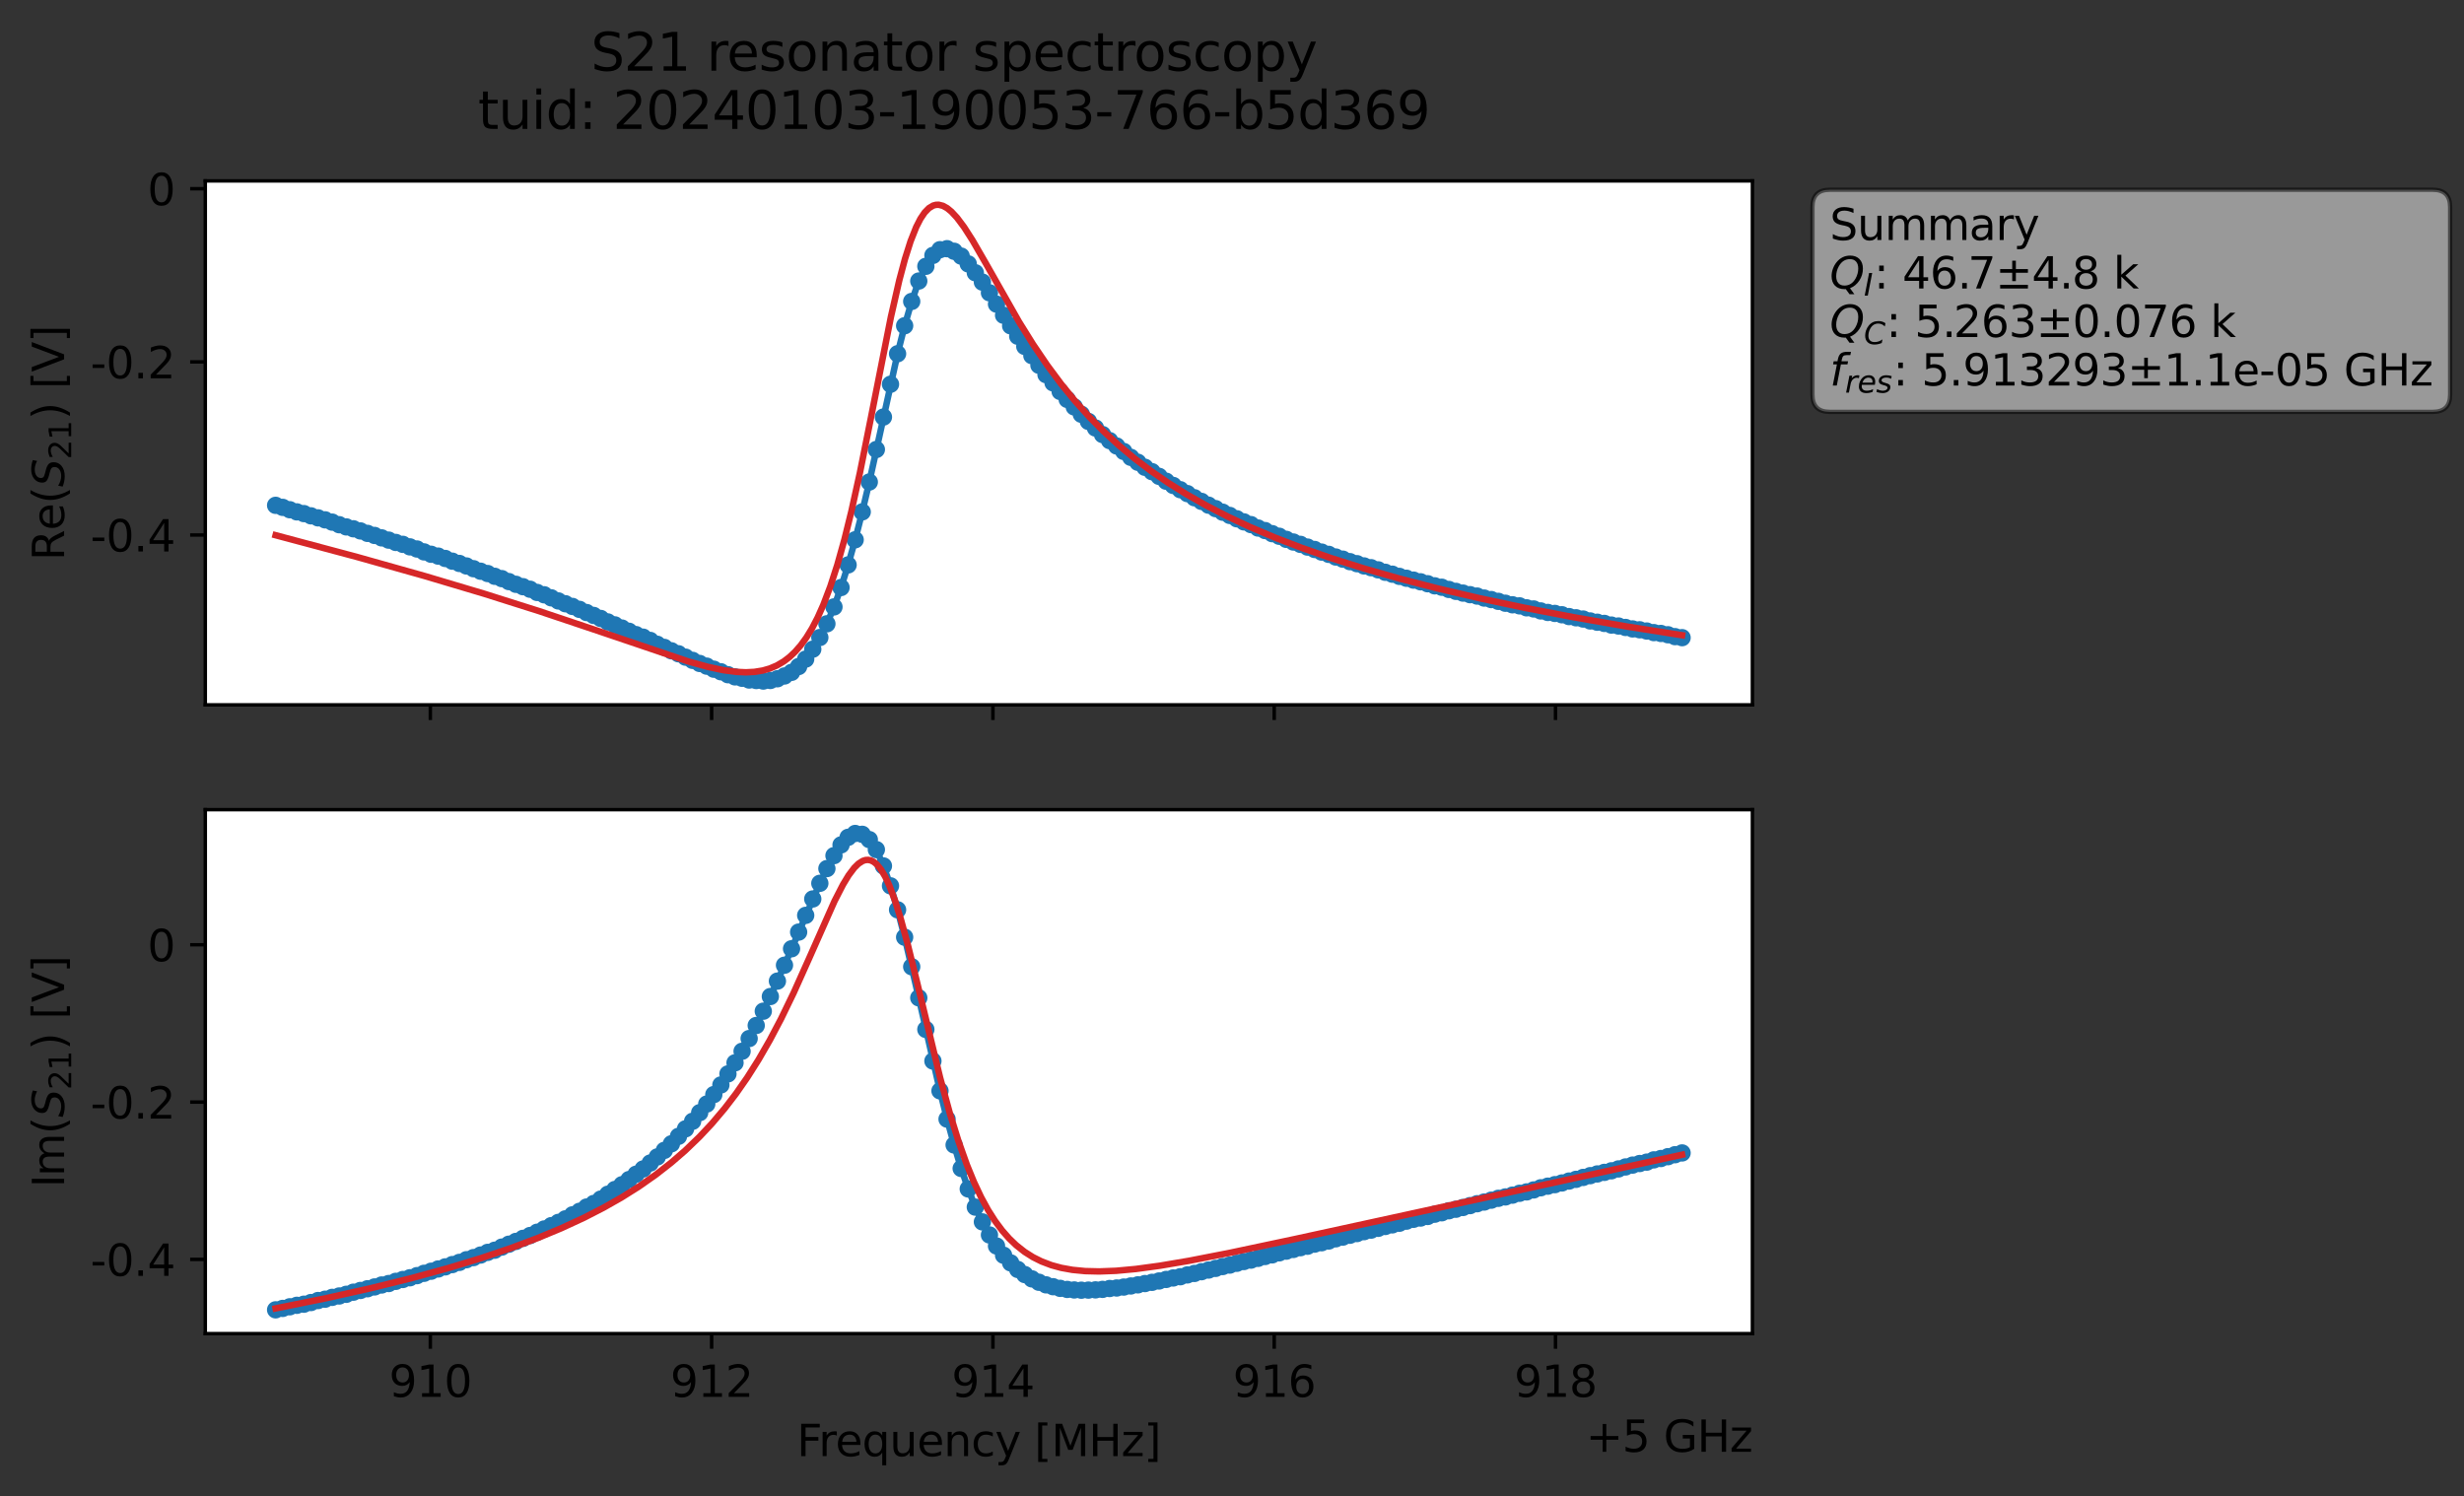 <?xml version="1.0" encoding="utf-8" standalone="no"?>
<!DOCTYPE svg PUBLIC "-//W3C//DTD SVG 1.1//EN"
  "http://www.w3.org/Graphics/SVG/1.1/DTD/svg11.dtd">
<svg xmlns:xlink="http://www.w3.org/1999/xlink" width="568.765pt" height="345.428pt" viewBox="0 0 568.765 345.428" xmlns="http://www.w3.org/2000/svg" version="1.1">
 <rect x="0" y="0" width="568.765" height="345.428" fill="#333333" stroke="none"/>
 <defs>
  <style type="text/css">*{stroke-linejoin: round; stroke-linecap: butt}</style>
 </defs>
 <g id="figure_1">
  <g id="patch_1">
   <path d="M 0 345.428 
L 568.765 345.428 
L 568.765 -0 
L 0 -0 
L 0 345.428 
z
" style="fill: none; opacity: 0"/>
  </g>
  <g id="axes_1">
   <g id="patch_2">
    <path d="M 47.389 162.72 
L 404.509 162.72 
L 404.509 41.76 
L 47.389 41.76 
z
" style="fill: #ffffff"/>
   </g>
   <g id="matplotlib.axis_1">
    <g id="xtick_1">
     <g id="line2d_1">
      <defs>
       <path id="m5c48425296" d="M 0 0 
L 0 3.5 
" style="stroke: #000000; stroke-width: 0.8"/>
      </defs>
      <g>
       <use xlink:href="#m5c48425296" x="99.334" y="162.72" style="stroke: #000000; stroke-width: 0.8"/>
      </g>
     </g>
    </g>
    <g id="xtick_2">
     <g id="line2d_2">
      <g>
       <use xlink:href="#m5c48425296" x="164.265" y="162.72" style="stroke: #000000; stroke-width: 0.8"/>
      </g>
     </g>
    </g>
    <g id="xtick_3">
     <g id="line2d_3">
      <g>
       <use xlink:href="#m5c48425296" x="229.196" y="162.72" style="stroke: #000000; stroke-width: 0.8"/>
      </g>
     </g>
    </g>
    <g id="xtick_4">
     <g id="line2d_4">
      <g>
       <use xlink:href="#m5c48425296" x="294.127" y="162.72" style="stroke: #000000; stroke-width: 0.8"/>
      </g>
     </g>
    </g>
    <g id="xtick_5">
     <g id="line2d_5">
      <g>
       <use xlink:href="#m5c48425296" x="359.057" y="162.72" style="stroke: #000000; stroke-width: 0.8"/>
      </g>
     </g>
    </g>
   </g>
   <g id="matplotlib.axis_2">
    <g id="ytick_1">
     <g id="line2d_6">
      <defs>
       <path id="m6004934f0d" d="M 0 0 
L -3.5 0 
" style="stroke: #000000; stroke-width: 0.8"/>
      </defs>
      <g>
       <use xlink:href="#m6004934f0d" x="47.389" y="123.507" style="stroke: #000000; stroke-width: 0.8"/>
      </g>
     </g>
     <g id="text_1">
      <!-- -0.4 -->
      <g transform="translate(20.878 127.307) scale(0.1 -0.1)">
       <defs>
        <path id="DejaVuSans-2d" d="M 313 2009 
L 1997 2009 
L 1997 1497 
L 313 1497 
L 313 2009 
z
" transform="scale(0.016)"/>
        <path id="DejaVuSans-30" d="M 2034 4250 
Q 1547 4250 1301 3770 
Q 1056 3291 1056 2328 
Q 1056 1369 1301 889 
Q 1547 409 2034 409 
Q 2525 409 2770 889 
Q 3016 1369 3016 2328 
Q 3016 3291 2770 3770 
Q 2525 4250 2034 4250 
z
M 2034 4750 
Q 2819 4750 3233 4129 
Q 3647 3509 3647 2328 
Q 3647 1150 3233 529 
Q 2819 -91 2034 -91 
Q 1250 -91 836 529 
Q 422 1150 422 2328 
Q 422 3509 836 4129 
Q 1250 4750 2034 4750 
z
" transform="scale(0.016)"/>
        <path id="DejaVuSans-2e" d="M 684 794 
L 1344 794 
L 1344 0 
L 684 0 
L 684 794 
z
" transform="scale(0.016)"/>
        <path id="DejaVuSans-34" d="M 2419 4116 
L 825 1625 
L 2419 1625 
L 2419 4116 
z
M 2253 4666 
L 3047 4666 
L 3047 1625 
L 3713 1625 
L 3713 1100 
L 3047 1100 
L 3047 0 
L 2419 0 
L 2419 1100 
L 313 1100 
L 313 1709 
L 2253 4666 
z
" transform="scale(0.016)"/>
       </defs>
       <use xlink:href="#DejaVuSans-2d"/>
       <use xlink:href="#DejaVuSans-30" x="36.084"/>
       <use xlink:href="#DejaVuSans-2e" x="99.707"/>
       <use xlink:href="#DejaVuSans-34" x="131.494"/>
      </g>
     </g>
    </g>
    <g id="ytick_2">
     <g id="line2d_7">
      <g>
       <use xlink:href="#m6004934f0d" x="47.389" y="83.538" style="stroke: #000000; stroke-width: 0.8"/>
      </g>
     </g>
     <g id="text_2">
      <!-- -0.2 -->
      <g transform="translate(20.878 87.338) scale(0.1 -0.1)">
       <defs>
        <path id="DejaVuSans-32" d="M 1228 531 
L 3431 531 
L 3431 0 
L 469 0 
L 469 531 
Q 828 903 1448 1529 
Q 2069 2156 2228 2338 
Q 2531 2678 2651 2914 
Q 2772 3150 2772 3378 
Q 2772 3750 2511 3984 
Q 2250 4219 1831 4219 
Q 1534 4219 1204 4116 
Q 875 4013 500 3803 
L 500 4441 
Q 881 4594 1212 4672 
Q 1544 4750 1819 4750 
Q 2544 4750 2975 4387 
Q 3406 4025 3406 3419 
Q 3406 3131 3298 2873 
Q 3191 2616 2906 2266 
Q 2828 2175 2409 1742 
Q 1991 1309 1228 531 
z
" transform="scale(0.016)"/>
       </defs>
       <use xlink:href="#DejaVuSans-2d"/>
       <use xlink:href="#DejaVuSans-30" x="36.084"/>
       <use xlink:href="#DejaVuSans-2e" x="99.707"/>
       <use xlink:href="#DejaVuSans-32" x="131.494"/>
      </g>
     </g>
    </g>
    <g id="ytick_3">
     <g id="line2d_8">
      <g>
       <use xlink:href="#m6004934f0d" x="47.389" y="43.569" style="stroke: #000000; stroke-width: 0.8"/>
      </g>
     </g>
     <g id="text_3">
      <!-- 0 -->
      <g transform="translate(34.027 47.368) scale(0.1 -0.1)">
       <use xlink:href="#DejaVuSans-30"/>
      </g>
     </g>
    </g>
    <g id="text_4">
     <!-- Re$(S_{21})$ [V] -->
     <g transform="translate(14.798 129.39) rotate(-90) scale(0.1 -0.1)">
      <defs>
       <path id="DejaVuSans-52" d="M 2841 2188 
Q 3044 2119 3236 1894 
Q 3428 1669 3622 1275 
L 4263 0 
L 3584 0 
L 2988 1197 
Q 2756 1666 2539 1819 
Q 2322 1972 1947 1972 
L 1259 1972 
L 1259 0 
L 628 0 
L 628 4666 
L 2053 4666 
Q 2853 4666 3247 4331 
Q 3641 3997 3641 3322 
Q 3641 2881 3436 2590 
Q 3231 2300 2841 2188 
z
M 1259 4147 
L 1259 2491 
L 2053 2491 
Q 2509 2491 2742 2702 
Q 2975 2913 2975 3322 
Q 2975 3731 2742 3939 
Q 2509 4147 2053 4147 
L 1259 4147 
z
" transform="scale(0.016)"/>
       <path id="DejaVuSans-65" d="M 3597 1894 
L 3597 1613 
L 953 1613 
Q 991 1019 1311 708 
Q 1631 397 2203 397 
Q 2534 397 2845 478 
Q 3156 559 3463 722 
L 3463 178 
Q 3153 47 2828 -22 
Q 2503 -91 2169 -91 
Q 1331 -91 842 396 
Q 353 884 353 1716 
Q 353 2575 817 3079 
Q 1281 3584 2069 3584 
Q 2775 3584 3186 3129 
Q 3597 2675 3597 1894 
z
M 3022 2063 
Q 3016 2534 2758 2815 
Q 2500 3097 2075 3097 
Q 1594 3097 1305 2825 
Q 1016 2553 972 2059 
L 3022 2063 
z
" transform="scale(0.016)"/>
       <path id="DejaVuSans-28" d="M 1984 4856 
Q 1566 4138 1362 3434 
Q 1159 2731 1159 2009 
Q 1159 1288 1364 580 
Q 1569 -128 1984 -844 
L 1484 -844 
Q 1016 -109 783 600 
Q 550 1309 550 2009 
Q 550 2706 781 3412 
Q 1013 4119 1484 4856 
L 1984 4856 
z
" transform="scale(0.016)"/>
       <path id="DejaVuSans-Oblique-53" d="M 3859 4513 
L 3738 3897 
Q 3422 4066 3111 4152 
Q 2800 4238 2509 4238 
Q 1944 4238 1609 3991 
Q 1275 3744 1275 3334 
Q 1275 3109 1398 2989 
Q 1522 2869 2034 2731 
L 2413 2638 
Q 3053 2472 3303 2217 
Q 3553 1963 3553 1503 
Q 3553 797 2998 353 
Q 2444 -91 1538 -91 
Q 1166 -91 791 -17 
Q 416 56 38 206 
L 166 856 
Q 513 641 861 531 
Q 1209 422 1556 422 
Q 2147 422 2503 684 
Q 2859 947 2859 1369 
Q 2859 1650 2717 1795 
Q 2575 1941 2106 2059 
L 1728 2156 
Q 1081 2325 845 2545 
Q 609 2766 609 3163 
Q 609 3859 1145 4304 
Q 1681 4750 2541 4750 
Q 2875 4750 3203 4690 
Q 3531 4631 3859 4513 
z
" transform="scale(0.016)"/>
       <path id="DejaVuSans-31" d="M 794 531 
L 1825 531 
L 1825 4091 
L 703 3866 
L 703 4441 
L 1819 4666 
L 2450 4666 
L 2450 531 
L 3481 531 
L 3481 0 
L 794 0 
L 794 531 
z
" transform="scale(0.016)"/>
       <path id="DejaVuSans-29" d="M 513 4856 
L 1013 4856 
Q 1481 4119 1714 3412 
Q 1947 2706 1947 2009 
Q 1947 1309 1714 600 
Q 1481 -109 1013 -844 
L 513 -844 
Q 928 -128 1133 580 
Q 1338 1288 1338 2009 
Q 1338 2731 1133 3434 
Q 928 4138 513 4856 
z
" transform="scale(0.016)"/>
       <path id="DejaVuSans-20" transform="scale(0.016)"/>
       <path id="DejaVuSans-5b" d="M 550 4863 
L 1875 4863 
L 1875 4416 
L 1125 4416 
L 1125 -397 
L 1875 -397 
L 1875 -844 
L 550 -844 
L 550 4863 
z
" transform="scale(0.016)"/>
       <path id="DejaVuSans-56" d="M 1831 0 
L 50 4666 
L 709 4666 
L 2188 738 
L 3669 4666 
L 4325 4666 
L 2547 0 
L 1831 0 
z
" transform="scale(0.016)"/>
       <path id="DejaVuSans-5d" d="M 1947 4863 
L 1947 -844 
L 622 -844 
L 622 -397 
L 1369 -397 
L 1369 4416 
L 622 4416 
L 622 4863 
L 1947 4863 
z
" transform="scale(0.016)"/>
      </defs>
      <use xlink:href="#DejaVuSans-52" transform="translate(0 0.016)"/>
      <use xlink:href="#DejaVuSans-65" transform="translate(69.482 0.016)"/>
      <use xlink:href="#DejaVuSans-28" transform="translate(131.006 0.016)"/>
      <use xlink:href="#DejaVuSans-Oblique-53" transform="translate(170.02 0.016)"/>
      <use xlink:href="#DejaVuSans-32" transform="translate(233.496 -16.391) scale(0.7)"/>
      <use xlink:href="#DejaVuSans-31" transform="translate(278.032 -16.391) scale(0.7)"/>
      <use xlink:href="#DejaVuSans-29" transform="translate(325.303 0.016)"/>
      <use xlink:href="#DejaVuSans-20" transform="translate(364.316 0.016)"/>
      <use xlink:href="#DejaVuSans-5b" transform="translate(396.104 0.016)"/>
      <use xlink:href="#DejaVuSans-56" transform="translate(435.117 0.016)"/>
      <use xlink:href="#DejaVuSans-5d" transform="translate(503.525 0.016)"/>
     </g>
    </g>
   </g>
   <g id="line2d_9">
    <path d="M 63.622 116.657 
L 75.042 120.007 
L 91.356 125.223 
L 92.988 125.664 
L 99.513 127.952 
L 101.145 128.377 
L 107.67 130.656 
L 110.933 131.867 
L 115.828 133.577 
L 119.09 134.891 
L 122.353 136.027 
L 123.985 136.769 
L 125.616 137.308 
L 132.142 139.998 
L 138.668 142.772 
L 140.299 143.576 
L 145.193 145.73 
L 146.825 146.503 
L 148.456 147.092 
L 150.088 147.845 
L 151.719 148.736 
L 164.77 154.486 
L 169.665 156.259 
L 172.928 156.985 
L 176.19 157.222 
L 177.822 157.089 
L 179.453 156.692 
L 181.085 156.052 
L 182.716 155.211 
L 184.348 153.867 
L 185.979 152.156 
L 187.61 149.87 
L 189.242 147.173 
L 190.873 144.007 
L 192.505 140.109 
L 194.136 135.634 
L 195.768 130.413 
L 197.399 124.61 
L 199.03 118.171 
L 200.662 111.276 
L 207.188 81.663 
L 208.819 75.198 
L 210.45 69.587 
L 212.082 64.877 
L 213.713 61.477 
L 215.345 58.959 
L 216.976 57.64 
L 218.608 57.41 
L 220.239 58.004 
L 221.87 59.127 
L 223.502 60.922 
L 226.765 65.128 
L 230.028 70.213 
L 233.29 75.218 
L 236.553 79.977 
L 243.079 88.384 
L 246.342 92.202 
L 251.236 97.283 
L 256.131 101.714 
L 264.288 107.875 
L 267.551 109.968 
L 269.182 111.09 
L 275.708 114.904 
L 282.233 118.243 
L 287.128 120.476 
L 288.759 121.108 
L 290.391 121.895 
L 292.022 122.483 
L 296.916 124.512 
L 301.811 126.294 
L 314.862 130.646 
L 318.125 131.55 
L 319.756 132.113 
L 339.333 137.28 
L 340.965 137.605 
L 344.228 138.412 
L 349.122 139.615 
L 350.753 139.863 
L 352.385 140.315 
L 354.016 140.577 
L 357.279 141.385 
L 360.542 141.917 
L 362.173 142.336 
L 365.436 142.905 
L 367.068 143.348 
L 388.276 147.205 
L 388.276 147.205 
" clip-path="url(#pbf81a7d940)" style="fill: none; stroke: #1f77b4; stroke-width: 1.5; stroke-linecap: square"/>
    <defs>
     <path id="m0f40011d9e" d="M 0 1.5 
C 0.398 1.5 0.779 1.342 1.061 1.061 
C 1.342 0.779 1.5 0.398 1.5 0 
C 1.5 -0.398 1.342 -0.779 1.061 -1.061 
C 0.779 -1.342 0.398 -1.5 0 -1.5 
C -0.398 -1.5 -0.779 -1.342 -1.061 -1.061 
C -1.342 -0.779 -1.5 -0.398 -1.5 0 
C -1.5 0.398 -1.342 0.779 -1.061 1.061 
C -0.779 1.342 -0.398 1.5 0 1.5 
z
" style="stroke: #1f77b4"/>
    </defs>
    <g clip-path="url(#pbf81a7d940)">
     <use xlink:href="#m0f40011d9e" x="63.622" y="116.657" style="fill: #1f77b4; stroke: #1f77b4"/>
     <use xlink:href="#m0f40011d9e" x="65.253" y="117.126" style="fill: #1f77b4; stroke: #1f77b4"/>
     <use xlink:href="#m0f40011d9e" x="66.885" y="117.67" style="fill: #1f77b4; stroke: #1f77b4"/>
     <use xlink:href="#m0f40011d9e" x="68.516" y="118.167" style="fill: #1f77b4; stroke: #1f77b4"/>
     <use xlink:href="#m0f40011d9e" x="70.148" y="118.566" style="fill: #1f77b4; stroke: #1f77b4"/>
     <use xlink:href="#m0f40011d9e" x="71.779" y="119.082" style="fill: #1f77b4; stroke: #1f77b4"/>
     <use xlink:href="#m0f40011d9e" x="73.41" y="119.548" style="fill: #1f77b4; stroke: #1f77b4"/>
     <use xlink:href="#m0f40011d9e" x="75.042" y="120.007" style="fill: #1f77b4; stroke: #1f77b4"/>
     <use xlink:href="#m0f40011d9e" x="76.673" y="120.533" style="fill: #1f77b4; stroke: #1f77b4"/>
     <use xlink:href="#m0f40011d9e" x="78.305" y="121.131" style="fill: #1f77b4; stroke: #1f77b4"/>
     <use xlink:href="#m0f40011d9e" x="79.936" y="121.635" style="fill: #1f77b4; stroke: #1f77b4"/>
     <use xlink:href="#m0f40011d9e" x="81.568" y="122.069" style="fill: #1f77b4; stroke: #1f77b4"/>
     <use xlink:href="#m0f40011d9e" x="83.199" y="122.564" style="fill: #1f77b4; stroke: #1f77b4"/>
     <use xlink:href="#m0f40011d9e" x="84.83" y="123.131" style="fill: #1f77b4; stroke: #1f77b4"/>
     <use xlink:href="#m0f40011d9e" x="86.462" y="123.608" style="fill: #1f77b4; stroke: #1f77b4"/>
     <use xlink:href="#m0f40011d9e" x="88.093" y="124.166" style="fill: #1f77b4; stroke: #1f77b4"/>
     <use xlink:href="#m0f40011d9e" x="89.725" y="124.689" style="fill: #1f77b4; stroke: #1f77b4"/>
     <use xlink:href="#m0f40011d9e" x="91.356" y="125.223" style="fill: #1f77b4; stroke: #1f77b4"/>
     <use xlink:href="#m0f40011d9e" x="92.988" y="125.664" style="fill: #1f77b4; stroke: #1f77b4"/>
     <use xlink:href="#m0f40011d9e" x="94.619" y="126.244" style="fill: #1f77b4; stroke: #1f77b4"/>
     <use xlink:href="#m0f40011d9e" x="96.25" y="126.736" style="fill: #1f77b4; stroke: #1f77b4"/>
     <use xlink:href="#m0f40011d9e" x="97.882" y="127.404" style="fill: #1f77b4; stroke: #1f77b4"/>
     <use xlink:href="#m0f40011d9e" x="99.513" y="127.952" style="fill: #1f77b4; stroke: #1f77b4"/>
     <use xlink:href="#m0f40011d9e" x="101.145" y="128.377" style="fill: #1f77b4; stroke: #1f77b4"/>
     <use xlink:href="#m0f40011d9e" x="102.776" y="128.922" style="fill: #1f77b4; stroke: #1f77b4"/>
     <use xlink:href="#m0f40011d9e" x="104.408" y="129.55" style="fill: #1f77b4; stroke: #1f77b4"/>
     <use xlink:href="#m0f40011d9e" x="106.039" y="130.073" style="fill: #1f77b4; stroke: #1f77b4"/>
     <use xlink:href="#m0f40011d9e" x="107.67" y="130.656" style="fill: #1f77b4; stroke: #1f77b4"/>
     <use xlink:href="#m0f40011d9e" x="109.302" y="131.285" style="fill: #1f77b4; stroke: #1f77b4"/>
     <use xlink:href="#m0f40011d9e" x="110.933" y="131.867" style="fill: #1f77b4; stroke: #1f77b4"/>
     <use xlink:href="#m0f40011d9e" x="112.565" y="132.399" style="fill: #1f77b4; stroke: #1f77b4"/>
     <use xlink:href="#m0f40011d9e" x="114.196" y="133.038" style="fill: #1f77b4; stroke: #1f77b4"/>
     <use xlink:href="#m0f40011d9e" x="115.828" y="133.577" style="fill: #1f77b4; stroke: #1f77b4"/>
     <use xlink:href="#m0f40011d9e" x="117.459" y="134.262" style="fill: #1f77b4; stroke: #1f77b4"/>
     <use xlink:href="#m0f40011d9e" x="119.09" y="134.891" style="fill: #1f77b4; stroke: #1f77b4"/>
     <use xlink:href="#m0f40011d9e" x="120.722" y="135.438" style="fill: #1f77b4; stroke: #1f77b4"/>
     <use xlink:href="#m0f40011d9e" x="122.353" y="136.027" style="fill: #1f77b4; stroke: #1f77b4"/>
     <use xlink:href="#m0f40011d9e" x="123.985" y="136.769" style="fill: #1f77b4; stroke: #1f77b4"/>
     <use xlink:href="#m0f40011d9e" x="125.616" y="137.308" style="fill: #1f77b4; stroke: #1f77b4"/>
     <use xlink:href="#m0f40011d9e" x="127.248" y="138.009" style="fill: #1f77b4; stroke: #1f77b4"/>
     <use xlink:href="#m0f40011d9e" x="128.879" y="138.725" style="fill: #1f77b4; stroke: #1f77b4"/>
     <use xlink:href="#m0f40011d9e" x="130.51" y="139.373" style="fill: #1f77b4; stroke: #1f77b4"/>
     <use xlink:href="#m0f40011d9e" x="132.142" y="139.998" style="fill: #1f77b4; stroke: #1f77b4"/>
     <use xlink:href="#m0f40011d9e" x="133.773" y="140.676" style="fill: #1f77b4; stroke: #1f77b4"/>
     <use xlink:href="#m0f40011d9e" x="135.405" y="141.406" style="fill: #1f77b4; stroke: #1f77b4"/>
     <use xlink:href="#m0f40011d9e" x="137.036" y="142.075" style="fill: #1f77b4; stroke: #1f77b4"/>
     <use xlink:href="#m0f40011d9e" x="138.668" y="142.772" style="fill: #1f77b4; stroke: #1f77b4"/>
     <use xlink:href="#m0f40011d9e" x="140.299" y="143.576" style="fill: #1f77b4; stroke: #1f77b4"/>
     <use xlink:href="#m0f40011d9e" x="141.93" y="144.256" style="fill: #1f77b4; stroke: #1f77b4"/>
     <use xlink:href="#m0f40011d9e" x="143.562" y="144.99" style="fill: #1f77b4; stroke: #1f77b4"/>
     <use xlink:href="#m0f40011d9e" x="145.193" y="145.73" style="fill: #1f77b4; stroke: #1f77b4"/>
     <use xlink:href="#m0f40011d9e" x="146.825" y="146.503" style="fill: #1f77b4; stroke: #1f77b4"/>
     <use xlink:href="#m0f40011d9e" x="148.456" y="147.092" style="fill: #1f77b4; stroke: #1f77b4"/>
     <use xlink:href="#m0f40011d9e" x="150.088" y="147.845" style="fill: #1f77b4; stroke: #1f77b4"/>
     <use xlink:href="#m0f40011d9e" x="151.719" y="148.736" style="fill: #1f77b4; stroke: #1f77b4"/>
     <use xlink:href="#m0f40011d9e" x="153.35" y="149.455" style="fill: #1f77b4; stroke: #1f77b4"/>
     <use xlink:href="#m0f40011d9e" x="154.982" y="150.241" style="fill: #1f77b4; stroke: #1f77b4"/>
     <use xlink:href="#m0f40011d9e" x="156.613" y="150.924" style="fill: #1f77b4; stroke: #1f77b4"/>
     <use xlink:href="#m0f40011d9e" x="158.245" y="151.707" style="fill: #1f77b4; stroke: #1f77b4"/>
     <use xlink:href="#m0f40011d9e" x="159.876" y="152.45" style="fill: #1f77b4; stroke: #1f77b4"/>
     <use xlink:href="#m0f40011d9e" x="161.508" y="153.161" style="fill: #1f77b4; stroke: #1f77b4"/>
     <use xlink:href="#m0f40011d9e" x="163.139" y="153.782" style="fill: #1f77b4; stroke: #1f77b4"/>
     <use xlink:href="#m0f40011d9e" x="164.77" y="154.486" style="fill: #1f77b4; stroke: #1f77b4"/>
     <use xlink:href="#m0f40011d9e" x="166.402" y="155.078" style="fill: #1f77b4; stroke: #1f77b4"/>
     <use xlink:href="#m0f40011d9e" x="168.033" y="155.757" style="fill: #1f77b4; stroke: #1f77b4"/>
     <use xlink:href="#m0f40011d9e" x="169.665" y="156.259" style="fill: #1f77b4; stroke: #1f77b4"/>
     <use xlink:href="#m0f40011d9e" x="171.296" y="156.58" style="fill: #1f77b4; stroke: #1f77b4"/>
     <use xlink:href="#m0f40011d9e" x="172.928" y="156.985" style="fill: #1f77b4; stroke: #1f77b4"/>
     <use xlink:href="#m0f40011d9e" x="174.559" y="157.1" style="fill: #1f77b4; stroke: #1f77b4"/>
     <use xlink:href="#m0f40011d9e" x="176.19" y="157.222" style="fill: #1f77b4; stroke: #1f77b4"/>
     <use xlink:href="#m0f40011d9e" x="177.822" y="157.089" style="fill: #1f77b4; stroke: #1f77b4"/>
     <use xlink:href="#m0f40011d9e" x="179.453" y="156.692" style="fill: #1f77b4; stroke: #1f77b4"/>
     <use xlink:href="#m0f40011d9e" x="181.085" y="156.052" style="fill: #1f77b4; stroke: #1f77b4"/>
     <use xlink:href="#m0f40011d9e" x="182.716" y="155.211" style="fill: #1f77b4; stroke: #1f77b4"/>
     <use xlink:href="#m0f40011d9e" x="184.348" y="153.867" style="fill: #1f77b4; stroke: #1f77b4"/>
     <use xlink:href="#m0f40011d9e" x="185.979" y="152.156" style="fill: #1f77b4; stroke: #1f77b4"/>
     <use xlink:href="#m0f40011d9e" x="187.61" y="149.87" style="fill: #1f77b4; stroke: #1f77b4"/>
     <use xlink:href="#m0f40011d9e" x="189.242" y="147.173" style="fill: #1f77b4; stroke: #1f77b4"/>
     <use xlink:href="#m0f40011d9e" x="190.873" y="144.007" style="fill: #1f77b4; stroke: #1f77b4"/>
     <use xlink:href="#m0f40011d9e" x="192.505" y="140.109" style="fill: #1f77b4; stroke: #1f77b4"/>
     <use xlink:href="#m0f40011d9e" x="194.136" y="135.634" style="fill: #1f77b4; stroke: #1f77b4"/>
     <use xlink:href="#m0f40011d9e" x="195.768" y="130.413" style="fill: #1f77b4; stroke: #1f77b4"/>
     <use xlink:href="#m0f40011d9e" x="197.399" y="124.61" style="fill: #1f77b4; stroke: #1f77b4"/>
     <use xlink:href="#m0f40011d9e" x="199.03" y="118.171" style="fill: #1f77b4; stroke: #1f77b4"/>
     <use xlink:href="#m0f40011d9e" x="200.662" y="111.276" style="fill: #1f77b4; stroke: #1f77b4"/>
     <use xlink:href="#m0f40011d9e" x="202.293" y="103.764" style="fill: #1f77b4; stroke: #1f77b4"/>
     <use xlink:href="#m0f40011d9e" x="203.925" y="96.276" style="fill: #1f77b4; stroke: #1f77b4"/>
     <use xlink:href="#m0f40011d9e" x="205.556" y="88.708" style="fill: #1f77b4; stroke: #1f77b4"/>
     <use xlink:href="#m0f40011d9e" x="207.188" y="81.663" style="fill: #1f77b4; stroke: #1f77b4"/>
     <use xlink:href="#m0f40011d9e" x="208.819" y="75.198" style="fill: #1f77b4; stroke: #1f77b4"/>
     <use xlink:href="#m0f40011d9e" x="210.45" y="69.587" style="fill: #1f77b4; stroke: #1f77b4"/>
     <use xlink:href="#m0f40011d9e" x="212.082" y="64.877" style="fill: #1f77b4; stroke: #1f77b4"/>
     <use xlink:href="#m0f40011d9e" x="213.713" y="61.477" style="fill: #1f77b4; stroke: #1f77b4"/>
     <use xlink:href="#m0f40011d9e" x="215.345" y="58.959" style="fill: #1f77b4; stroke: #1f77b4"/>
     <use xlink:href="#m0f40011d9e" x="216.976" y="57.64" style="fill: #1f77b4; stroke: #1f77b4"/>
     <use xlink:href="#m0f40011d9e" x="218.608" y="57.41" style="fill: #1f77b4; stroke: #1f77b4"/>
     <use xlink:href="#m0f40011d9e" x="220.239" y="58.004" style="fill: #1f77b4; stroke: #1f77b4"/>
     <use xlink:href="#m0f40011d9e" x="221.87" y="59.127" style="fill: #1f77b4; stroke: #1f77b4"/>
     <use xlink:href="#m0f40011d9e" x="223.502" y="60.922" style="fill: #1f77b4; stroke: #1f77b4"/>
     <use xlink:href="#m0f40011d9e" x="225.133" y="62.968" style="fill: #1f77b4; stroke: #1f77b4"/>
     <use xlink:href="#m0f40011d9e" x="226.765" y="65.128" style="fill: #1f77b4; stroke: #1f77b4"/>
     <use xlink:href="#m0f40011d9e" x="228.396" y="67.592" style="fill: #1f77b4; stroke: #1f77b4"/>
     <use xlink:href="#m0f40011d9e" x="230.028" y="70.213" style="fill: #1f77b4; stroke: #1f77b4"/>
     <use xlink:href="#m0f40011d9e" x="231.659" y="72.783" style="fill: #1f77b4; stroke: #1f77b4"/>
     <use xlink:href="#m0f40011d9e" x="233.29" y="75.218" style="fill: #1f77b4; stroke: #1f77b4"/>
     <use xlink:href="#m0f40011d9e" x="234.922" y="77.621" style="fill: #1f77b4; stroke: #1f77b4"/>
     <use xlink:href="#m0f40011d9e" x="236.553" y="79.977" style="fill: #1f77b4; stroke: #1f77b4"/>
     <use xlink:href="#m0f40011d9e" x="238.185" y="82.096" style="fill: #1f77b4; stroke: #1f77b4"/>
     <use xlink:href="#m0f40011d9e" x="239.816" y="84.324" style="fill: #1f77b4; stroke: #1f77b4"/>
     <use xlink:href="#m0f40011d9e" x="241.448" y="86.487" style="fill: #1f77b4; stroke: #1f77b4"/>
     <use xlink:href="#m0f40011d9e" x="243.079" y="88.384" style="fill: #1f77b4; stroke: #1f77b4"/>
     <use xlink:href="#m0f40011d9e" x="244.711" y="90.369" style="fill: #1f77b4; stroke: #1f77b4"/>
     <use xlink:href="#m0f40011d9e" x="246.342" y="92.202" style="fill: #1f77b4; stroke: #1f77b4"/>
     <use xlink:href="#m0f40011d9e" x="247.973" y="93.939" style="fill: #1f77b4; stroke: #1f77b4"/>
     <use xlink:href="#m0f40011d9e" x="249.605" y="95.635" style="fill: #1f77b4; stroke: #1f77b4"/>
     <use xlink:href="#m0f40011d9e" x="251.236" y="97.283" style="fill: #1f77b4; stroke: #1f77b4"/>
     <use xlink:href="#m0f40011d9e" x="252.868" y="98.805" style="fill: #1f77b4; stroke: #1f77b4"/>
     <use xlink:href="#m0f40011d9e" x="254.499" y="100.317" style="fill: #1f77b4; stroke: #1f77b4"/>
     <use xlink:href="#m0f40011d9e" x="256.131" y="101.714" style="fill: #1f77b4; stroke: #1f77b4"/>
     <use xlink:href="#m0f40011d9e" x="257.762" y="102.959" style="fill: #1f77b4; stroke: #1f77b4"/>
     <use xlink:href="#m0f40011d9e" x="259.393" y="104.22" style="fill: #1f77b4; stroke: #1f77b4"/>
     <use xlink:href="#m0f40011d9e" x="261.025" y="105.579" style="fill: #1f77b4; stroke: #1f77b4"/>
     <use xlink:href="#m0f40011d9e" x="262.656" y="106.716" style="fill: #1f77b4; stroke: #1f77b4"/>
     <use xlink:href="#m0f40011d9e" x="264.288" y="107.875" style="fill: #1f77b4; stroke: #1f77b4"/>
     <use xlink:href="#m0f40011d9e" x="265.919" y="108.888" style="fill: #1f77b4; stroke: #1f77b4"/>
     <use xlink:href="#m0f40011d9e" x="267.551" y="109.968" style="fill: #1f77b4; stroke: #1f77b4"/>
     <use xlink:href="#m0f40011d9e" x="269.182" y="111.09" style="fill: #1f77b4; stroke: #1f77b4"/>
     <use xlink:href="#m0f40011d9e" x="270.813" y="112.069" style="fill: #1f77b4; stroke: #1f77b4"/>
     <use xlink:href="#m0f40011d9e" x="272.445" y="113.047" style="fill: #1f77b4; stroke: #1f77b4"/>
     <use xlink:href="#m0f40011d9e" x="274.076" y="113.946" style="fill: #1f77b4; stroke: #1f77b4"/>
     <use xlink:href="#m0f40011d9e" x="275.708" y="114.904" style="fill: #1f77b4; stroke: #1f77b4"/>
     <use xlink:href="#m0f40011d9e" x="277.339" y="115.75" style="fill: #1f77b4; stroke: #1f77b4"/>
     <use xlink:href="#m0f40011d9e" x="278.971" y="116.622" style="fill: #1f77b4; stroke: #1f77b4"/>
     <use xlink:href="#m0f40011d9e" x="280.602" y="117.42" style="fill: #1f77b4; stroke: #1f77b4"/>
     <use xlink:href="#m0f40011d9e" x="282.233" y="118.243" style="fill: #1f77b4; stroke: #1f77b4"/>
     <use xlink:href="#m0f40011d9e" x="283.865" y="118.99" style="fill: #1f77b4; stroke: #1f77b4"/>
     <use xlink:href="#m0f40011d9e" x="285.496" y="119.762" style="fill: #1f77b4; stroke: #1f77b4"/>
     <use xlink:href="#m0f40011d9e" x="287.128" y="120.476" style="fill: #1f77b4; stroke: #1f77b4"/>
     <use xlink:href="#m0f40011d9e" x="288.759" y="121.108" style="fill: #1f77b4; stroke: #1f77b4"/>
     <use xlink:href="#m0f40011d9e" x="290.391" y="121.895" style="fill: #1f77b4; stroke: #1f77b4"/>
     <use xlink:href="#m0f40011d9e" x="292.022" y="122.483" style="fill: #1f77b4; stroke: #1f77b4"/>
     <use xlink:href="#m0f40011d9e" x="293.653" y="123.193" style="fill: #1f77b4; stroke: #1f77b4"/>
     <use xlink:href="#m0f40011d9e" x="295.285" y="123.797" style="fill: #1f77b4; stroke: #1f77b4"/>
     <use xlink:href="#m0f40011d9e" x="296.916" y="124.512" style="fill: #1f77b4; stroke: #1f77b4"/>
     <use xlink:href="#m0f40011d9e" x="298.548" y="125.127" style="fill: #1f77b4; stroke: #1f77b4"/>
     <use xlink:href="#m0f40011d9e" x="300.179" y="125.669" style="fill: #1f77b4; stroke: #1f77b4"/>
     <use xlink:href="#m0f40011d9e" x="301.811" y="126.294" style="fill: #1f77b4; stroke: #1f77b4"/>
     <use xlink:href="#m0f40011d9e" x="303.442" y="126.844" style="fill: #1f77b4; stroke: #1f77b4"/>
     <use xlink:href="#m0f40011d9e" x="305.073" y="127.45" style="fill: #1f77b4; stroke: #1f77b4"/>
     <use xlink:href="#m0f40011d9e" x="306.705" y="127.973" style="fill: #1f77b4; stroke: #1f77b4"/>
     <use xlink:href="#m0f40011d9e" x="308.336" y="128.587" style="fill: #1f77b4; stroke: #1f77b4"/>
     <use xlink:href="#m0f40011d9e" x="309.968" y="129.085" style="fill: #1f77b4; stroke: #1f77b4"/>
     <use xlink:href="#m0f40011d9e" x="311.599" y="129.658" style="fill: #1f77b4; stroke: #1f77b4"/>
     <use xlink:href="#m0f40011d9e" x="313.231" y="130.127" style="fill: #1f77b4; stroke: #1f77b4"/>
     <use xlink:href="#m0f40011d9e" x="314.862" y="130.646" style="fill: #1f77b4; stroke: #1f77b4"/>
     <use xlink:href="#m0f40011d9e" x="316.493" y="131.056" style="fill: #1f77b4; stroke: #1f77b4"/>
     <use xlink:href="#m0f40011d9e" x="318.125" y="131.55" style="fill: #1f77b4; stroke: #1f77b4"/>
     <use xlink:href="#m0f40011d9e" x="319.756" y="132.113" style="fill: #1f77b4; stroke: #1f77b4"/>
     <use xlink:href="#m0f40011d9e" x="321.388" y="132.552" style="fill: #1f77b4; stroke: #1f77b4"/>
     <use xlink:href="#m0f40011d9e" x="323.019" y="133.058" style="fill: #1f77b4; stroke: #1f77b4"/>
     <use xlink:href="#m0f40011d9e" x="324.651" y="133.491" style="fill: #1f77b4; stroke: #1f77b4"/>
     <use xlink:href="#m0f40011d9e" x="326.282" y="133.922" style="fill: #1f77b4; stroke: #1f77b4"/>
     <use xlink:href="#m0f40011d9e" x="327.913" y="134.311" style="fill: #1f77b4; stroke: #1f77b4"/>
     <use xlink:href="#m0f40011d9e" x="329.545" y="134.756" style="fill: #1f77b4; stroke: #1f77b4"/>
     <use xlink:href="#m0f40011d9e" x="331.176" y="135.241" style="fill: #1f77b4; stroke: #1f77b4"/>
     <use xlink:href="#m0f40011d9e" x="332.808" y="135.566" style="fill: #1f77b4; stroke: #1f77b4"/>
     <use xlink:href="#m0f40011d9e" x="334.439" y="136.075" style="fill: #1f77b4; stroke: #1f77b4"/>
     <use xlink:href="#m0f40011d9e" x="336.071" y="136.518" style="fill: #1f77b4; stroke: #1f77b4"/>
     <use xlink:href="#m0f40011d9e" x="337.702" y="136.919" style="fill: #1f77b4; stroke: #1f77b4"/>
     <use xlink:href="#m0f40011d9e" x="339.333" y="137.28" style="fill: #1f77b4; stroke: #1f77b4"/>
     <use xlink:href="#m0f40011d9e" x="340.965" y="137.605" style="fill: #1f77b4; stroke: #1f77b4"/>
     <use xlink:href="#m0f40011d9e" x="342.596" y="138.065" style="fill: #1f77b4; stroke: #1f77b4"/>
     <use xlink:href="#m0f40011d9e" x="344.228" y="138.412" style="fill: #1f77b4; stroke: #1f77b4"/>
     <use xlink:href="#m0f40011d9e" x="345.859" y="138.824" style="fill: #1f77b4; stroke: #1f77b4"/>
     <use xlink:href="#m0f40011d9e" x="347.491" y="139.257" style="fill: #1f77b4; stroke: #1f77b4"/>
     <use xlink:href="#m0f40011d9e" x="349.122" y="139.615" style="fill: #1f77b4; stroke: #1f77b4"/>
     <use xlink:href="#m0f40011d9e" x="350.753" y="139.863" style="fill: #1f77b4; stroke: #1f77b4"/>
     <use xlink:href="#m0f40011d9e" x="352.385" y="140.315" style="fill: #1f77b4; stroke: #1f77b4"/>
     <use xlink:href="#m0f40011d9e" x="354.016" y="140.577" style="fill: #1f77b4; stroke: #1f77b4"/>
     <use xlink:href="#m0f40011d9e" x="355.648" y="141.035" style="fill: #1f77b4; stroke: #1f77b4"/>
     <use xlink:href="#m0f40011d9e" x="357.279" y="141.385" style="fill: #1f77b4; stroke: #1f77b4"/>
     <use xlink:href="#m0f40011d9e" x="358.911" y="141.609" style="fill: #1f77b4; stroke: #1f77b4"/>
     <use xlink:href="#m0f40011d9e" x="360.542" y="141.917" style="fill: #1f77b4; stroke: #1f77b4"/>
     <use xlink:href="#m0f40011d9e" x="362.173" y="142.336" style="fill: #1f77b4; stroke: #1f77b4"/>
     <use xlink:href="#m0f40011d9e" x="363.805" y="142.615" style="fill: #1f77b4; stroke: #1f77b4"/>
     <use xlink:href="#m0f40011d9e" x="365.436" y="142.905" style="fill: #1f77b4; stroke: #1f77b4"/>
     <use xlink:href="#m0f40011d9e" x="367.068" y="143.348" style="fill: #1f77b4; stroke: #1f77b4"/>
     <use xlink:href="#m0f40011d9e" x="368.699" y="143.642" style="fill: #1f77b4; stroke: #1f77b4"/>
     <use xlink:href="#m0f40011d9e" x="370.331" y="143.916" style="fill: #1f77b4; stroke: #1f77b4"/>
     <use xlink:href="#m0f40011d9e" x="371.962" y="144.3" style="fill: #1f77b4; stroke: #1f77b4"/>
     <use xlink:href="#m0f40011d9e" x="373.593" y="144.516" style="fill: #1f77b4; stroke: #1f77b4"/>
     <use xlink:href="#m0f40011d9e" x="375.225" y="144.85" style="fill: #1f77b4; stroke: #1f77b4"/>
     <use xlink:href="#m0f40011d9e" x="376.856" y="145.188" style="fill: #1f77b4; stroke: #1f77b4"/>
     <use xlink:href="#m0f40011d9e" x="378.488" y="145.388" style="fill: #1f77b4; stroke: #1f77b4"/>
     <use xlink:href="#m0f40011d9e" x="380.119" y="145.675" style="fill: #1f77b4; stroke: #1f77b4"/>
     <use xlink:href="#m0f40011d9e" x="381.751" y="146.037" style="fill: #1f77b4; stroke: #1f77b4"/>
     <use xlink:href="#m0f40011d9e" x="383.382" y="146.234" style="fill: #1f77b4; stroke: #1f77b4"/>
     <use xlink:href="#m0f40011d9e" x="385.013" y="146.532" style="fill: #1f77b4; stroke: #1f77b4"/>
     <use xlink:href="#m0f40011d9e" x="386.645" y="146.968" style="fill: #1f77b4; stroke: #1f77b4"/>
     <use xlink:href="#m0f40011d9e" x="388.276" y="147.205" style="fill: #1f77b4; stroke: #1f77b4"/>
    </g>
   </g>
   <g id="line2d_10">
    <path d="M 63.622 123.557 
L 82.471 128.593 
L 98.07 132.984 
L 111.719 137.051 
L 124.393 141.062 
L 137.067 145.313 
L 158.841 152.686 
L 163.391 153.944 
L 166.965 154.707 
L 169.89 155.1 
L 172.165 155.203 
L 174.115 155.106 
L 176.065 154.791 
L 177.69 154.325 
L 179.315 153.634 
L 180.939 152.676 
L 182.239 151.683 
L 183.539 150.458 
L 184.839 148.969 
L 186.139 147.182 
L 187.439 145.059 
L 188.739 142.563 
L 190.039 139.657 
L 191.664 135.394 
L 193.289 130.378 
L 194.914 124.577 
L 196.538 117.997 
L 198.488 109.162 
L 201.088 96.199 
L 205.638 73.212 
L 207.588 64.678 
L 208.888 59.804 
L 210.188 55.7 
L 211.487 52.42 
L 212.462 50.509 
L 213.437 49.06 
L 214.412 48.054 
L 215.387 47.464 
L 216.037 47.287 
L 216.687 47.268 
L 217.662 47.516 
L 218.637 48.058 
L 219.612 48.857 
L 220.912 50.256 
L 222.537 52.429 
L 224.487 55.473 
L 227.411 60.539 
L 235.211 74.283 
L 238.461 79.499 
L 241.711 84.293 
L 244.96 88.666 
L 248.21 92.643 
L 251.46 96.258 
L 254.71 99.549 
L 258.285 102.838 
L 261.859 105.823 
L 265.759 108.778 
L 269.659 111.463 
L 273.884 114.107 
L 278.433 116.694 
L 283.308 119.208 
L 288.508 121.642 
L 294.357 124.124 
L 300.532 126.496 
L 307.356 128.872 
L 314.831 131.227 
L 322.955 133.545 
L 331.73 135.813 
L 341.479 138.096 
L 351.879 140.303 
L 363.253 142.491 
L 375.602 144.643 
L 388.276 146.644 
L 388.276 146.644 
" clip-path="url(#pbf81a7d940)" style="fill: none; stroke: #d62728; stroke-width: 1.5; stroke-linecap: square"/>
   </g>
   <g id="patch_3">
    <path d="M 47.389 162.72 
L 47.389 41.76 
" style="fill: none; stroke: #000000; stroke-width: 0.8; stroke-linejoin: miter; stroke-linecap: square"/>
   </g>
   <g id="patch_4">
    <path d="M 404.509 162.72 
L 404.509 41.76 
" style="fill: none; stroke: #000000; stroke-width: 0.8; stroke-linejoin: miter; stroke-linecap: square"/>
   </g>
   <g id="patch_5">
    <path d="M 47.389 162.72 
L 404.509 162.72 
" style="fill: none; stroke: #000000; stroke-width: 0.8; stroke-linejoin: miter; stroke-linecap: square"/>
   </g>
   <g id="patch_6">
    <path d="M 47.389 41.76 
L 404.509 41.76 
" style="fill: none; stroke: #000000; stroke-width: 0.8; stroke-linejoin: miter; stroke-linecap: square"/>
   </g>
   <g id="text_5">
    <g id="patch_7">
     <path d="M 422.365 95.08 
L 561.565 95.08 
Q 565.565 95.08 565.565 91.08 
L 565.565 47.808 
Q 565.565 43.808 561.565 43.808 
L 422.365 43.808 
Q 418.365 43.808 418.365 47.808 
L 418.365 91.08 
Q 418.365 95.08 422.365 95.08 
z
" style="fill: #ffffff; opacity: 0.5; stroke: #000000; stroke-linejoin: miter"/>
    </g>
    <!-- Summary -->
    <g transform="translate(422.365 55.406) scale(0.1 -0.1)">
     <defs>
      <path id="DejaVuSans-53" d="M 3425 4513 
L 3425 3897 
Q 3066 4069 2747 4153 
Q 2428 4238 2131 4238 
Q 1616 4238 1336 4038 
Q 1056 3838 1056 3469 
Q 1056 3159 1242 3001 
Q 1428 2844 1947 2747 
L 2328 2669 
Q 3034 2534 3370 2195 
Q 3706 1856 3706 1288 
Q 3706 609 3251 259 
Q 2797 -91 1919 -91 
Q 1588 -91 1214 -16 
Q 841 59 441 206 
L 441 856 
Q 825 641 1194 531 
Q 1563 422 1919 422 
Q 2459 422 2753 634 
Q 3047 847 3047 1241 
Q 3047 1584 2836 1778 
Q 2625 1972 2144 2069 
L 1759 2144 
Q 1053 2284 737 2584 
Q 422 2884 422 3419 
Q 422 4038 858 4394 
Q 1294 4750 2059 4750 
Q 2388 4750 2728 4690 
Q 3069 4631 3425 4513 
z
" transform="scale(0.016)"/>
      <path id="DejaVuSans-75" d="M 544 1381 
L 544 3500 
L 1119 3500 
L 1119 1403 
Q 1119 906 1312 657 
Q 1506 409 1894 409 
Q 2359 409 2629 706 
Q 2900 1003 2900 1516 
L 2900 3500 
L 3475 3500 
L 3475 0 
L 2900 0 
L 2900 538 
Q 2691 219 2414 64 
Q 2138 -91 1772 -91 
Q 1169 -91 856 284 
Q 544 659 544 1381 
z
M 1991 3584 
L 1991 3584 
z
" transform="scale(0.016)"/>
      <path id="DejaVuSans-6d" d="M 3328 2828 
Q 3544 3216 3844 3400 
Q 4144 3584 4550 3584 
Q 5097 3584 5394 3201 
Q 5691 2819 5691 2113 
L 5691 0 
L 5113 0 
L 5113 2094 
Q 5113 2597 4934 2840 
Q 4756 3084 4391 3084 
Q 3944 3084 3684 2787 
Q 3425 2491 3425 1978 
L 3425 0 
L 2847 0 
L 2847 2094 
Q 2847 2600 2669 2842 
Q 2491 3084 2119 3084 
Q 1678 3084 1418 2786 
Q 1159 2488 1159 1978 
L 1159 0 
L 581 0 
L 581 3500 
L 1159 3500 
L 1159 2956 
Q 1356 3278 1631 3431 
Q 1906 3584 2284 3584 
Q 2666 3584 2933 3390 
Q 3200 3197 3328 2828 
z
" transform="scale(0.016)"/>
      <path id="DejaVuSans-61" d="M 2194 1759 
Q 1497 1759 1228 1600 
Q 959 1441 959 1056 
Q 959 750 1161 570 
Q 1363 391 1709 391 
Q 2188 391 2477 730 
Q 2766 1069 2766 1631 
L 2766 1759 
L 2194 1759 
z
M 3341 1997 
L 3341 0 
L 2766 0 
L 2766 531 
Q 2569 213 2275 61 
Q 1981 -91 1556 -91 
Q 1019 -91 701 211 
Q 384 513 384 1019 
Q 384 1609 779 1909 
Q 1175 2209 1959 2209 
L 2766 2209 
L 2766 2266 
Q 2766 2663 2505 2880 
Q 2244 3097 1772 3097 
Q 1472 3097 1187 3025 
Q 903 2953 641 2809 
L 641 3341 
Q 956 3463 1253 3523 
Q 1550 3584 1831 3584 
Q 2591 3584 2966 3190 
Q 3341 2797 3341 1997 
z
" transform="scale(0.016)"/>
      <path id="DejaVuSans-72" d="M 2631 2963 
Q 2534 3019 2420 3045 
Q 2306 3072 2169 3072 
Q 1681 3072 1420 2755 
Q 1159 2438 1159 1844 
L 1159 0 
L 581 0 
L 581 3500 
L 1159 3500 
L 1159 2956 
Q 1341 3275 1631 3429 
Q 1922 3584 2338 3584 
Q 2397 3584 2469 3576 
Q 2541 3569 2628 3553 
L 2631 2963 
z
" transform="scale(0.016)"/>
      <path id="DejaVuSans-79" d="M 2059 -325 
Q 1816 -950 1584 -1140 
Q 1353 -1331 966 -1331 
L 506 -1331 
L 506 -850 
L 844 -850 
Q 1081 -850 1212 -737 
Q 1344 -625 1503 -206 
L 1606 56 
L 191 3500 
L 800 3500 
L 1894 763 
L 2988 3500 
L 3597 3500 
L 2059 -325 
z
" transform="scale(0.016)"/>
     </defs>
     <use xlink:href="#DejaVuSans-53"/>
     <use xlink:href="#DejaVuSans-75" x="63.477"/>
     <use xlink:href="#DejaVuSans-6d" x="126.855"/>
     <use xlink:href="#DejaVuSans-6d" x="224.268"/>
     <use xlink:href="#DejaVuSans-61" x="321.68"/>
     <use xlink:href="#DejaVuSans-72" x="382.959"/>
     <use xlink:href="#DejaVuSans-79" x="424.072"/>
    </g>
    <!-- $Q_I$: 46.7$\pm$4.8 k -->
    <g transform="translate(422.365 66.604) scale(0.1 -0.1)">
     <defs>
      <path id="DejaVuSans-Oblique-51" d="M 2309 -84 
Q 2275 -88 2237 -89 
Q 2200 -91 2125 -91 
Q 1250 -91 756 411 
Q 263 913 263 1797 
Q 263 2319 452 2844 
Q 641 3369 978 3788 
Q 1369 4269 1858 4509 
Q 2347 4750 2938 4750 
Q 3794 4750 4287 4245 
Q 4781 3741 4781 2869 
Q 4781 1928 4265 1147 
Q 3750 366 2919 44 
L 3553 -825 
L 2847 -825 
L 2309 -84 
z
M 2919 4238 
Q 2400 4238 2003 3986 
Q 1606 3734 1313 3219 
Q 1125 2891 1026 2522 
Q 928 2153 928 1778 
Q 928 1128 1239 775 
Q 1550 422 2119 422 
Q 2631 422 3032 676 
Q 3434 931 3719 1434 
Q 3909 1772 4009 2142 
Q 4109 2513 4109 2881 
Q 4109 3528 3796 3883 
Q 3484 4238 2919 4238 
z
" transform="scale(0.016)"/>
      <path id="DejaVuSans-Oblique-49" d="M 1081 4666 
L 1716 4666 
L 806 0 
L 172 0 
L 1081 4666 
z
" transform="scale(0.016)"/>
      <path id="DejaVuSans-3a" d="M 750 794 
L 1409 794 
L 1409 0 
L 750 0 
L 750 794 
z
M 750 3309 
L 1409 3309 
L 1409 2516 
L 750 2516 
L 750 3309 
z
" transform="scale(0.016)"/>
      <path id="DejaVuSans-36" d="M 2113 2584 
Q 1688 2584 1439 2293 
Q 1191 2003 1191 1497 
Q 1191 994 1439 701 
Q 1688 409 2113 409 
Q 2538 409 2786 701 
Q 3034 994 3034 1497 
Q 3034 2003 2786 2293 
Q 2538 2584 2113 2584 
z
M 3366 4563 
L 3366 3988 
Q 3128 4100 2886 4159 
Q 2644 4219 2406 4219 
Q 1781 4219 1451 3797 
Q 1122 3375 1075 2522 
Q 1259 2794 1537 2939 
Q 1816 3084 2150 3084 
Q 2853 3084 3261 2657 
Q 3669 2231 3669 1497 
Q 3669 778 3244 343 
Q 2819 -91 2113 -91 
Q 1303 -91 875 529 
Q 447 1150 447 2328 
Q 447 3434 972 4092 
Q 1497 4750 2381 4750 
Q 2619 4750 2861 4703 
Q 3103 4656 3366 4563 
z
" transform="scale(0.016)"/>
      <path id="DejaVuSans-37" d="M 525 4666 
L 3525 4666 
L 3525 4397 
L 1831 0 
L 1172 0 
L 2766 4134 
L 525 4134 
L 525 4666 
z
" transform="scale(0.016)"/>
      <path id="DejaVuSans-b1" d="M 2944 4013 
L 2944 2803 
L 4684 2803 
L 4684 2272 
L 2944 2272 
L 2944 1063 
L 2419 1063 
L 2419 2272 
L 678 2272 
L 678 2803 
L 2419 2803 
L 2419 4013 
L 2944 4013 
z
M 678 531 
L 4684 531 
L 4684 0 
L 678 0 
L 678 531 
z
" transform="scale(0.016)"/>
      <path id="DejaVuSans-38" d="M 2034 2216 
Q 1584 2216 1326 1975 
Q 1069 1734 1069 1313 
Q 1069 891 1326 650 
Q 1584 409 2034 409 
Q 2484 409 2743 651 
Q 3003 894 3003 1313 
Q 3003 1734 2745 1975 
Q 2488 2216 2034 2216 
z
M 1403 2484 
Q 997 2584 770 2862 
Q 544 3141 544 3541 
Q 544 4100 942 4425 
Q 1341 4750 2034 4750 
Q 2731 4750 3128 4425 
Q 3525 4100 3525 3541 
Q 3525 3141 3298 2862 
Q 3072 2584 2669 2484 
Q 3125 2378 3379 2068 
Q 3634 1759 3634 1313 
Q 3634 634 3220 271 
Q 2806 -91 2034 -91 
Q 1263 -91 848 271 
Q 434 634 434 1313 
Q 434 1759 690 2068 
Q 947 2378 1403 2484 
z
M 1172 3481 
Q 1172 3119 1398 2916 
Q 1625 2713 2034 2713 
Q 2441 2713 2670 2916 
Q 2900 3119 2900 3481 
Q 2900 3844 2670 4047 
Q 2441 4250 2034 4250 
Q 1625 4250 1398 4047 
Q 1172 3844 1172 3481 
z
" transform="scale(0.016)"/>
      <path id="DejaVuSans-6b" d="M 581 4863 
L 1159 4863 
L 1159 1991 
L 2875 3500 
L 3609 3500 
L 1753 1863 
L 3688 0 
L 2938 0 
L 1159 1709 
L 1159 0 
L 581 0 
L 581 4863 
z
" transform="scale(0.016)"/>
     </defs>
     <use xlink:href="#DejaVuSans-Oblique-51" transform="translate(0 0.016)"/>
     <use xlink:href="#DejaVuSans-Oblique-49" transform="translate(78.711 -16.391) scale(0.7)"/>
     <use xlink:href="#DejaVuSans-3a" transform="translate(102.09 0.016)"/>
     <use xlink:href="#DejaVuSans-20" transform="translate(135.781 0.016)"/>
     <use xlink:href="#DejaVuSans-34" transform="translate(167.568 0.016)"/>
     <use xlink:href="#DejaVuSans-36" transform="translate(231.191 0.016)"/>
     <use xlink:href="#DejaVuSans-2e" transform="translate(294.814 0.016)"/>
     <use xlink:href="#DejaVuSans-37" transform="translate(318.852 0.016)"/>
     <use xlink:href="#DejaVuSans-b1" transform="translate(382.475 0.016)"/>
     <use xlink:href="#DejaVuSans-34" transform="translate(466.264 0.016)"/>
     <use xlink:href="#DejaVuSans-2e" transform="translate(529.887 0.016)"/>
     <use xlink:href="#DejaVuSans-38" transform="translate(559.049 0.016)"/>
     <use xlink:href="#DejaVuSans-20" transform="translate(622.672 0.016)"/>
     <use xlink:href="#DejaVuSans-6b" transform="translate(654.459 0.016)"/>
    </g>
    <!-- $Q_C$: 5.263$\pm$0.076 k -->
    <g transform="translate(422.365 77.802) scale(0.1 -0.1)">
     <defs>
      <path id="DejaVuSans-Oblique-43" d="M 4447 4306 
L 4319 3641 
Q 4019 3944 3683 4091 
Q 3347 4238 2956 4238 
Q 2422 4238 2017 3981 
Q 1613 3725 1319 3200 
Q 1131 2863 1032 2486 
Q 934 2109 934 1728 
Q 934 1091 1264 756 
Q 1594 422 2222 422 
Q 2656 422 3056 561 
Q 3456 700 3834 978 
L 3688 231 
Q 3316 72 2936 -9 
Q 2556 -91 2175 -91 
Q 1278 -91 773 396 
Q 269 884 269 1753 
Q 269 2309 461 2846 
Q 653 3384 1013 3828 
Q 1394 4300 1883 4525 
Q 2372 4750 3022 4750 
Q 3422 4750 3780 4639 
Q 4138 4528 4447 4306 
z
" transform="scale(0.016)"/>
      <path id="DejaVuSans-35" d="M 691 4666 
L 3169 4666 
L 3169 4134 
L 1269 4134 
L 1269 2991 
Q 1406 3038 1543 3061 
Q 1681 3084 1819 3084 
Q 2600 3084 3056 2656 
Q 3513 2228 3513 1497 
Q 3513 744 3044 326 
Q 2575 -91 1722 -91 
Q 1428 -91 1123 -41 
Q 819 9 494 109 
L 494 744 
Q 775 591 1075 516 
Q 1375 441 1709 441 
Q 2250 441 2565 725 
Q 2881 1009 2881 1497 
Q 2881 1984 2565 2268 
Q 2250 2553 1709 2553 
Q 1456 2553 1204 2497 
Q 953 2441 691 2322 
L 691 4666 
z
" transform="scale(0.016)"/>
      <path id="DejaVuSans-33" d="M 2597 2516 
Q 3050 2419 3304 2112 
Q 3559 1806 3559 1356 
Q 3559 666 3084 287 
Q 2609 -91 1734 -91 
Q 1441 -91 1130 -33 
Q 819 25 488 141 
L 488 750 
Q 750 597 1062 519 
Q 1375 441 1716 441 
Q 2309 441 2620 675 
Q 2931 909 2931 1356 
Q 2931 1769 2642 2001 
Q 2353 2234 1838 2234 
L 1294 2234 
L 1294 2753 
L 1863 2753 
Q 2328 2753 2575 2939 
Q 2822 3125 2822 3475 
Q 2822 3834 2567 4026 
Q 2313 4219 1838 4219 
Q 1578 4219 1281 4162 
Q 984 4106 628 3988 
L 628 4550 
Q 988 4650 1302 4700 
Q 1616 4750 1894 4750 
Q 2613 4750 3031 4423 
Q 3450 4097 3450 3541 
Q 3450 3153 3228 2886 
Q 3006 2619 2597 2516 
z
" transform="scale(0.016)"/>
     </defs>
     <use xlink:href="#DejaVuSans-Oblique-51" transform="translate(0 0.016)"/>
     <use xlink:href="#DejaVuSans-Oblique-43" transform="translate(78.711 -16.391) scale(0.7)"/>
     <use xlink:href="#DejaVuSans-3a" transform="translate(130.322 0.016)"/>
     <use xlink:href="#DejaVuSans-20" transform="translate(164.014 0.016)"/>
     <use xlink:href="#DejaVuSans-35" transform="translate(195.801 0.016)"/>
     <use xlink:href="#DejaVuSans-2e" transform="translate(259.424 0.016)"/>
     <use xlink:href="#DejaVuSans-32" transform="translate(285.711 0.016)"/>
     <use xlink:href="#DejaVuSans-36" transform="translate(349.334 0.016)"/>
     <use xlink:href="#DejaVuSans-33" transform="translate(412.957 0.016)"/>
     <use xlink:href="#DejaVuSans-b1" transform="translate(476.58 0.016)"/>
     <use xlink:href="#DejaVuSans-30" transform="translate(560.369 0.016)"/>
     <use xlink:href="#DejaVuSans-2e" transform="translate(623.992 0.016)"/>
     <use xlink:href="#DejaVuSans-30" transform="translate(655.779 0.016)"/>
     <use xlink:href="#DejaVuSans-37" transform="translate(719.402 0.016)"/>
     <use xlink:href="#DejaVuSans-36" transform="translate(783.025 0.016)"/>
     <use xlink:href="#DejaVuSans-20" transform="translate(846.648 0.016)"/>
     <use xlink:href="#DejaVuSans-6b" transform="translate(878.436 0.016)"/>
    </g>
    <!-- $f_{res}$: 5.913293$\pm$1.1e-05 GHz -->
    <g transform="translate(422.365 89) scale(0.1 -0.1)">
     <defs>
      <path id="DejaVuSans-Oblique-66" d="M 3059 4863 
L 2969 4384 
L 2419 4384 
Q 2106 4384 1964 4261 
Q 1822 4138 1753 3809 
L 1691 3500 
L 2638 3500 
L 2553 3053 
L 1606 3053 
L 1013 0 
L 434 0 
L 1031 3053 
L 481 3053 
L 563 3500 
L 1113 3500 
L 1159 3744 
Q 1278 4363 1576 4613 
Q 1875 4863 2516 4863 
L 3059 4863 
z
" transform="scale(0.016)"/>
      <path id="DejaVuSans-Oblique-72" d="M 2853 2969 
Q 2766 3016 2653 3041 
Q 2541 3066 2413 3066 
Q 1953 3066 1609 2717 
Q 1266 2369 1153 1784 
L 800 0 
L 225 0 
L 909 3500 
L 1484 3500 
L 1375 2956 
Q 1603 3259 1920 3421 
Q 2238 3584 2597 3584 
Q 2691 3584 2781 3573 
Q 2872 3563 2963 3538 
L 2853 2969 
z
" transform="scale(0.016)"/>
      <path id="DejaVuSans-Oblique-65" d="M 3078 2063 
Q 3088 2113 3092 2166 
Q 3097 2219 3097 2272 
Q 3097 2653 2873 2875 
Q 2650 3097 2266 3097 
Q 1838 3097 1509 2826 
Q 1181 2556 1013 2059 
L 3078 2063 
z
M 3578 1613 
L 903 1613 
Q 884 1494 878 1425 
Q 872 1356 872 1306 
Q 872 872 1139 634 
Q 1406 397 1894 397 
Q 2269 397 2603 481 
Q 2938 566 3225 728 
L 3116 159 
Q 2806 34 2476 -28 
Q 2147 -91 1806 -91 
Q 1078 -91 686 257 
Q 294 606 294 1247 
Q 294 1794 489 2264 
Q 684 2734 1063 3103 
Q 1306 3334 1642 3459 
Q 1978 3584 2356 3584 
Q 2950 3584 3301 3228 
Q 3653 2872 3653 2272 
Q 3653 2128 3634 1964 
Q 3616 1800 3578 1613 
z
" transform="scale(0.016)"/>
      <path id="DejaVuSans-Oblique-73" d="M 3200 3397 
L 3091 2853 
Q 2863 2978 2609 3040 
Q 2356 3103 2088 3103 
Q 1634 3103 1373 2948 
Q 1113 2794 1113 2528 
Q 1113 2219 1719 2053 
Q 1766 2041 1788 2034 
L 1972 1978 
Q 2547 1819 2739 1644 
Q 2931 1469 2931 1166 
Q 2931 609 2489 259 
Q 2047 -91 1331 -91 
Q 1053 -91 747 -37 
Q 441 16 72 128 
L 184 722 
Q 500 559 806 475 
Q 1113 391 1394 391 
Q 1816 391 2080 572 
Q 2344 753 2344 1031 
Q 2344 1331 1650 1516 
L 1591 1531 
L 1394 1581 
Q 956 1697 753 1886 
Q 550 2075 550 2369 
Q 550 2928 970 3256 
Q 1391 3584 2113 3584 
Q 2397 3584 2667 3537 
Q 2938 3491 3200 3397 
z
" transform="scale(0.016)"/>
      <path id="DejaVuSans-39" d="M 703 97 
L 703 672 
Q 941 559 1184 500 
Q 1428 441 1663 441 
Q 2288 441 2617 861 
Q 2947 1281 2994 2138 
Q 2813 1869 2534 1725 
Q 2256 1581 1919 1581 
Q 1219 1581 811 2004 
Q 403 2428 403 3163 
Q 403 3881 828 4315 
Q 1253 4750 1959 4750 
Q 2769 4750 3195 4129 
Q 3622 3509 3622 2328 
Q 3622 1225 3098 567 
Q 2575 -91 1691 -91 
Q 1453 -91 1209 -44 
Q 966 3 703 97 
z
M 1959 2075 
Q 2384 2075 2632 2365 
Q 2881 2656 2881 3163 
Q 2881 3666 2632 3958 
Q 2384 4250 1959 4250 
Q 1534 4250 1286 3958 
Q 1038 3666 1038 3163 
Q 1038 2656 1286 2365 
Q 1534 2075 1959 2075 
z
" transform="scale(0.016)"/>
      <path id="DejaVuSans-47" d="M 3809 666 
L 3809 1919 
L 2778 1919 
L 2778 2438 
L 4434 2438 
L 4434 434 
Q 4069 175 3628 42 
Q 3188 -91 2688 -91 
Q 1594 -91 976 548 
Q 359 1188 359 2328 
Q 359 3472 976 4111 
Q 1594 4750 2688 4750 
Q 3144 4750 3555 4637 
Q 3966 4525 4313 4306 
L 4313 3634 
Q 3963 3931 3569 4081 
Q 3175 4231 2741 4231 
Q 1884 4231 1454 3753 
Q 1025 3275 1025 2328 
Q 1025 1384 1454 906 
Q 1884 428 2741 428 
Q 3075 428 3337 486 
Q 3600 544 3809 666 
z
" transform="scale(0.016)"/>
      <path id="DejaVuSans-48" d="M 628 4666 
L 1259 4666 
L 1259 2753 
L 3553 2753 
L 3553 4666 
L 4184 4666 
L 4184 0 
L 3553 0 
L 3553 2222 
L 1259 2222 
L 1259 0 
L 628 0 
L 628 4666 
z
" transform="scale(0.016)"/>
      <path id="DejaVuSans-7a" d="M 353 3500 
L 3084 3500 
L 3084 2975 
L 922 459 
L 3084 459 
L 3084 0 
L 275 0 
L 275 525 
L 2438 3041 
L 353 3041 
L 353 3500 
z
" transform="scale(0.016)"/>
     </defs>
     <use xlink:href="#DejaVuSans-Oblique-66" transform="translate(0 0.016)"/>
     <use xlink:href="#DejaVuSans-Oblique-72" transform="translate(35.205 -16.391) scale(0.7)"/>
     <use xlink:href="#DejaVuSans-Oblique-65" transform="translate(63.984 -16.391) scale(0.7)"/>
     <use xlink:href="#DejaVuSans-Oblique-73" transform="translate(107.051 -16.391) scale(0.7)"/>
     <use xlink:href="#DejaVuSans-3a" transform="translate(146.255 0.016)"/>
     <use xlink:href="#DejaVuSans-20" transform="translate(179.946 0.016)"/>
     <use xlink:href="#DejaVuSans-35" transform="translate(211.733 0.016)"/>
     <use xlink:href="#DejaVuSans-2e" transform="translate(275.356 0.016)"/>
     <use xlink:href="#DejaVuSans-39" transform="translate(307.144 0.016)"/>
     <use xlink:href="#DejaVuSans-31" transform="translate(370.767 0.016)"/>
     <use xlink:href="#DejaVuSans-33" transform="translate(434.39 0.016)"/>
     <use xlink:href="#DejaVuSans-32" transform="translate(498.013 0.016)"/>
     <use xlink:href="#DejaVuSans-39" transform="translate(559.886 0.016)"/>
     <use xlink:href="#DejaVuSans-33" transform="translate(623.509 0.016)"/>
     <use xlink:href="#DejaVuSans-b1" transform="translate(687.132 0.016)"/>
     <use xlink:href="#DejaVuSans-31" transform="translate(770.921 0.016)"/>
     <use xlink:href="#DejaVuSans-2e" transform="translate(834.544 0.016)"/>
     <use xlink:href="#DejaVuSans-31" transform="translate(866.331 0.016)"/>
     <use xlink:href="#DejaVuSans-65" transform="translate(929.954 0.016)"/>
     <use xlink:href="#DejaVuSans-2d" transform="translate(991.478 0.016)"/>
     <use xlink:href="#DejaVuSans-30" transform="translate(1027.562 0.016)"/>
     <use xlink:href="#DejaVuSans-35" transform="translate(1091.185 0.016)"/>
     <use xlink:href="#DejaVuSans-20" transform="translate(1154.808 0.016)"/>
     <use xlink:href="#DejaVuSans-47" transform="translate(1186.595 0.016)"/>
     <use xlink:href="#DejaVuSans-48" transform="translate(1264.085 0.016)"/>
     <use xlink:href="#DejaVuSans-7a" transform="translate(1339.28 0.016)"/>
    </g>
   </g>
  </g>
  <g id="axes_2">
   <g id="patch_8">
    <path d="M 47.389 307.872 
L 404.509 307.872 
L 404.509 186.912 
L 47.389 186.912 
z
" style="fill: #ffffff"/>
   </g>
   <g id="matplotlib.axis_3">
    <g id="xtick_6">
     <g id="line2d_11">
      <g>
       <use xlink:href="#m5c48425296" x="99.334" y="307.872" style="stroke: #000000; stroke-width: 0.8"/>
      </g>
     </g>
     <g id="text_6">
      <!-- 910 -->
      <g transform="translate(89.79 322.47) scale(0.1 -0.1)">
       <use xlink:href="#DejaVuSans-39"/>
       <use xlink:href="#DejaVuSans-31" x="63.623"/>
       <use xlink:href="#DejaVuSans-30" x="127.246"/>
      </g>
     </g>
    </g>
    <g id="xtick_7">
     <g id="line2d_12">
      <g>
       <use xlink:href="#m5c48425296" x="164.265" y="307.872" style="stroke: #000000; stroke-width: 0.8"/>
      </g>
     </g>
     <g id="text_7">
      <!-- 912 -->
      <g transform="translate(154.721 322.47) scale(0.1 -0.1)">
       <use xlink:href="#DejaVuSans-39"/>
       <use xlink:href="#DejaVuSans-31" x="63.623"/>
       <use xlink:href="#DejaVuSans-32" x="127.246"/>
      </g>
     </g>
    </g>
    <g id="xtick_8">
     <g id="line2d_13">
      <g>
       <use xlink:href="#m5c48425296" x="229.196" y="307.872" style="stroke: #000000; stroke-width: 0.8"/>
      </g>
     </g>
     <g id="text_8">
      <!-- 914 -->
      <g transform="translate(219.652 322.47) scale(0.1 -0.1)">
       <use xlink:href="#DejaVuSans-39"/>
       <use xlink:href="#DejaVuSans-31" x="63.623"/>
       <use xlink:href="#DejaVuSans-34" x="127.246"/>
      </g>
     </g>
    </g>
    <g id="xtick_9">
     <g id="line2d_14">
      <g>
       <use xlink:href="#m5c48425296" x="294.127" y="307.872" style="stroke: #000000; stroke-width: 0.8"/>
      </g>
     </g>
     <g id="text_9">
      <!-- 916 -->
      <g transform="translate(284.583 322.47) scale(0.1 -0.1)">
       <use xlink:href="#DejaVuSans-39"/>
       <use xlink:href="#DejaVuSans-31" x="63.623"/>
       <use xlink:href="#DejaVuSans-36" x="127.246"/>
      </g>
     </g>
    </g>
    <g id="xtick_10">
     <g id="line2d_15">
      <g>
       <use xlink:href="#m5c48425296" x="359.057" y="307.872" style="stroke: #000000; stroke-width: 0.8"/>
      </g>
     </g>
     <g id="text_10">
      <!-- 918 -->
      <g transform="translate(349.514 322.47) scale(0.1 -0.1)">
       <use xlink:href="#DejaVuSans-39"/>
       <use xlink:href="#DejaVuSans-31" x="63.623"/>
       <use xlink:href="#DejaVuSans-38" x="127.246"/>
      </g>
     </g>
    </g>
    <g id="text_11">
     <!-- Frequency [MHz] -->
     <g transform="translate(183.93 336.149) scale(0.1 -0.1)">
      <defs>
       <path id="DejaVuSans-46" d="M 628 4666 
L 3309 4666 
L 3309 4134 
L 1259 4134 
L 1259 2759 
L 3109 2759 
L 3109 2228 
L 1259 2228 
L 1259 0 
L 628 0 
L 628 4666 
z
" transform="scale(0.016)"/>
       <path id="DejaVuSans-71" d="M 947 1747 
Q 947 1113 1208 752 
Q 1469 391 1925 391 
Q 2381 391 2643 752 
Q 2906 1113 2906 1747 
Q 2906 2381 2643 2742 
Q 2381 3103 1925 3103 
Q 1469 3103 1208 2742 
Q 947 2381 947 1747 
z
M 2906 525 
Q 2725 213 2448 61 
Q 2172 -91 1784 -91 
Q 1150 -91 751 415 
Q 353 922 353 1747 
Q 353 2572 751 3078 
Q 1150 3584 1784 3584 
Q 2172 3584 2448 3432 
Q 2725 3281 2906 2969 
L 2906 3500 
L 3481 3500 
L 3481 -1331 
L 2906 -1331 
L 2906 525 
z
" transform="scale(0.016)"/>
       <path id="DejaVuSans-6e" d="M 3513 2113 
L 3513 0 
L 2938 0 
L 2938 2094 
Q 2938 2591 2744 2837 
Q 2550 3084 2163 3084 
Q 1697 3084 1428 2787 
Q 1159 2491 1159 1978 
L 1159 0 
L 581 0 
L 581 3500 
L 1159 3500 
L 1159 2956 
Q 1366 3272 1645 3428 
Q 1925 3584 2291 3584 
Q 2894 3584 3203 3211 
Q 3513 2838 3513 2113 
z
" transform="scale(0.016)"/>
       <path id="DejaVuSans-63" d="M 3122 3366 
L 3122 2828 
Q 2878 2963 2633 3030 
Q 2388 3097 2138 3097 
Q 1578 3097 1268 2742 
Q 959 2388 959 1747 
Q 959 1106 1268 751 
Q 1578 397 2138 397 
Q 2388 397 2633 464 
Q 2878 531 3122 666 
L 3122 134 
Q 2881 22 2623 -34 
Q 2366 -91 2075 -91 
Q 1284 -91 818 406 
Q 353 903 353 1747 
Q 353 2603 823 3093 
Q 1294 3584 2113 3584 
Q 2378 3584 2631 3529 
Q 2884 3475 3122 3366 
z
" transform="scale(0.016)"/>
       <path id="DejaVuSans-4d" d="M 628 4666 
L 1569 4666 
L 2759 1491 
L 3956 4666 
L 4897 4666 
L 4897 0 
L 4281 0 
L 4281 4097 
L 3078 897 
L 2444 897 
L 1241 4097 
L 1241 0 
L 628 0 
L 628 4666 
z
" transform="scale(0.016)"/>
      </defs>
      <use xlink:href="#DejaVuSans-46"/>
      <use xlink:href="#DejaVuSans-72" x="50.27"/>
      <use xlink:href="#DejaVuSans-65" x="89.133"/>
      <use xlink:href="#DejaVuSans-71" x="150.656"/>
      <use xlink:href="#DejaVuSans-75" x="214.133"/>
      <use xlink:href="#DejaVuSans-65" x="277.512"/>
      <use xlink:href="#DejaVuSans-6e" x="339.035"/>
      <use xlink:href="#DejaVuSans-63" x="402.414"/>
      <use xlink:href="#DejaVuSans-79" x="457.395"/>
      <use xlink:href="#DejaVuSans-20" x="516.574"/>
      <use xlink:href="#DejaVuSans-5b" x="548.361"/>
      <use xlink:href="#DejaVuSans-4d" x="587.375"/>
      <use xlink:href="#DejaVuSans-48" x="673.654"/>
      <use xlink:href="#DejaVuSans-7a" x="748.85"/>
      <use xlink:href="#DejaVuSans-5d" x="801.34"/>
     </g>
    </g>
    <g id="text_12">
     <!-- +5 GHz -->
     <g transform="translate(366.072 335.149) scale(0.1 -0.1)">
      <defs>
       <path id="DejaVuSans-2b" d="M 2944 4013 
L 2944 2272 
L 4684 2272 
L 4684 1741 
L 2944 1741 
L 2944 0 
L 2419 0 
L 2419 1741 
L 678 1741 
L 678 2272 
L 2419 2272 
L 2419 4013 
L 2944 4013 
z
" transform="scale(0.016)"/>
      </defs>
      <use xlink:href="#DejaVuSans-2b"/>
      <use xlink:href="#DejaVuSans-35" x="83.789"/>
      <use xlink:href="#DejaVuSans-20" x="147.412"/>
      <use xlink:href="#DejaVuSans-47" x="179.199"/>
      <use xlink:href="#DejaVuSans-48" x="256.689"/>
      <use xlink:href="#DejaVuSans-7a" x="331.885"/>
     </g>
    </g>
   </g>
   <g id="matplotlib.axis_4">
    <g id="ytick_4">
     <g id="line2d_16">
      <g>
       <use xlink:href="#m6004934f0d" x="47.389" y="290.734" style="stroke: #000000; stroke-width: 0.8"/>
      </g>
     </g>
     <g id="text_13">
      <!-- -0.4 -->
      <g transform="translate(20.878 294.533) scale(0.1 -0.1)">
       <use xlink:href="#DejaVuSans-2d"/>
       <use xlink:href="#DejaVuSans-30" x="36.084"/>
       <use xlink:href="#DejaVuSans-2e" x="99.707"/>
       <use xlink:href="#DejaVuSans-34" x="131.494"/>
      </g>
     </g>
    </g>
    <g id="ytick_5">
     <g id="line2d_17">
      <g>
       <use xlink:href="#m6004934f0d" x="47.389" y="254.418" style="stroke: #000000; stroke-width: 0.8"/>
      </g>
     </g>
     <g id="text_14">
      <!-- -0.2 -->
      <g transform="translate(20.878 258.217) scale(0.1 -0.1)">
       <use xlink:href="#DejaVuSans-2d"/>
       <use xlink:href="#DejaVuSans-30" x="36.084"/>
       <use xlink:href="#DejaVuSans-2e" x="99.707"/>
       <use xlink:href="#DejaVuSans-32" x="131.494"/>
      </g>
     </g>
    </g>
    <g id="ytick_6">
     <g id="line2d_18">
      <g>
       <use xlink:href="#m6004934f0d" x="47.389" y="218.102" style="stroke: #000000; stroke-width: 0.8"/>
      </g>
     </g>
     <g id="text_15">
      <!-- 0 -->
      <g transform="translate(34.027 221.901) scale(0.1 -0.1)">
       <use xlink:href="#DejaVuSans-30"/>
      </g>
     </g>
    </g>
    <g id="text_16">
     <!-- Im$(S_{21})$ [V] -->
     <g transform="translate(14.798 274.142) rotate(-90) scale(0.1 -0.1)">
      <defs>
       <path id="DejaVuSans-49" d="M 628 4666 
L 1259 4666 
L 1259 0 
L 628 0 
L 628 4666 
z
" transform="scale(0.016)"/>
      </defs>
      <use xlink:href="#DejaVuSans-49" transform="translate(0 0.016)"/>
      <use xlink:href="#DejaVuSans-6d" transform="translate(25.867 0.016)"/>
      <use xlink:href="#DejaVuSans-28" transform="translate(123.279 0.016)"/>
      <use xlink:href="#DejaVuSans-Oblique-53" transform="translate(162.293 0.016)"/>
      <use xlink:href="#DejaVuSans-32" transform="translate(225.77 -16.391) scale(0.7)"/>
      <use xlink:href="#DejaVuSans-31" transform="translate(270.306 -16.391) scale(0.7)"/>
      <use xlink:href="#DejaVuSans-29" transform="translate(317.576 0.016)"/>
      <use xlink:href="#DejaVuSans-20" transform="translate(356.59 0.016)"/>
      <use xlink:href="#DejaVuSans-5b" transform="translate(388.377 0.016)"/>
      <use xlink:href="#DejaVuSans-56" transform="translate(427.391 0.016)"/>
      <use xlink:href="#DejaVuSans-5d" transform="translate(495.799 0.016)"/>
     </g>
    </g>
   </g>
   <g id="line2d_19">
    <path d="M 63.622 302.374 
L 71.779 300.693 
L 73.41 300.231 
L 75.042 299.925 
L 78.305 299.178 
L 81.568 298.306 
L 91.356 295.802 
L 96.25 294.484 
L 102.776 292.459 
L 110.933 289.727 
L 119.09 286.583 
L 127.248 282.942 
L 130.51 281.378 
L 135.405 278.645 
L 137.036 277.828 
L 140.299 275.694 
L 145.193 272.306 
L 150.088 268.489 
L 153.35 265.567 
L 154.982 264.045 
L 159.876 258.85 
L 163.139 254.869 
L 166.402 250.464 
L 171.296 242.689 
L 174.559 236.736 
L 177.822 230.05 
L 181.085 222.819 
L 189.242 203.915 
L 190.873 200.515 
L 192.505 197.525 
L 194.136 195.047 
L 195.768 193.302 
L 197.399 192.41 
L 199.03 192.603 
L 200.662 193.822 
L 202.293 196.132 
L 203.925 199.901 
L 205.556 204.499 
L 207.188 210.03 
L 208.819 216.354 
L 212.082 230.351 
L 216.976 251.822 
L 218.608 258.347 
L 220.239 264.315 
L 221.87 269.741 
L 223.502 274.473 
L 225.133 278.665 
L 226.765 282.076 
L 228.396 285.091 
L 230.028 287.64 
L 231.659 289.777 
L 233.29 291.54 
L 234.922 293.052 
L 236.553 294.236 
L 238.185 295.229 
L 239.816 296.012 
L 241.448 296.608 
L 244.711 297.419 
L 246.342 297.668 
L 249.605 297.846 
L 252.868 297.769 
L 257.762 297.336 
L 262.656 296.608 
L 272.445 294.736 
L 277.339 293.574 
L 293.653 289.688 
L 296.916 288.831 
L 309.968 285.586 
L 319.756 283.136 
L 324.651 281.907 
L 326.282 281.478 
L 329.545 280.826 
L 331.176 280.303 
L 332.808 279.972 
L 336.071 279.156 
L 370.331 270.645 
L 373.593 269.849 
L 376.856 268.964 
L 380.119 268.281 
L 381.751 267.76 
L 385.013 267.019 
L 388.276 266.158 
L 388.276 266.158 
" clip-path="url(#pc0e58abe1b)" style="fill: none; stroke: #1f77b4; stroke-width: 1.5; stroke-linecap: square"/>
    <g clip-path="url(#pc0e58abe1b)">
     <use xlink:href="#m0f40011d9e" x="63.622" y="302.374" style="fill: #1f77b4; stroke: #1f77b4"/>
     <use xlink:href="#m0f40011d9e" x="65.253" y="302.049" style="fill: #1f77b4; stroke: #1f77b4"/>
     <use xlink:href="#m0f40011d9e" x="66.885" y="301.672" style="fill: #1f77b4; stroke: #1f77b4"/>
     <use xlink:href="#m0f40011d9e" x="68.516" y="301.334" style="fill: #1f77b4; stroke: #1f77b4"/>
     <use xlink:href="#m0f40011d9e" x="70.148" y="301.078" style="fill: #1f77b4; stroke: #1f77b4"/>
     <use xlink:href="#m0f40011d9e" x="71.779" y="300.693" style="fill: #1f77b4; stroke: #1f77b4"/>
     <use xlink:href="#m0f40011d9e" x="73.41" y="300.231" style="fill: #1f77b4; stroke: #1f77b4"/>
     <use xlink:href="#m0f40011d9e" x="75.042" y="299.925" style="fill: #1f77b4; stroke: #1f77b4"/>
     <use xlink:href="#m0f40011d9e" x="76.673" y="299.5" style="fill: #1f77b4; stroke: #1f77b4"/>
     <use xlink:href="#m0f40011d9e" x="78.305" y="299.178" style="fill: #1f77b4; stroke: #1f77b4"/>
     <use xlink:href="#m0f40011d9e" x="79.936" y="298.793" style="fill: #1f77b4; stroke: #1f77b4"/>
     <use xlink:href="#m0f40011d9e" x="81.568" y="298.306" style="fill: #1f77b4; stroke: #1f77b4"/>
     <use xlink:href="#m0f40011d9e" x="83.199" y="297.905" style="fill: #1f77b4; stroke: #1f77b4"/>
     <use xlink:href="#m0f40011d9e" x="84.83" y="297.509" style="fill: #1f77b4; stroke: #1f77b4"/>
     <use xlink:href="#m0f40011d9e" x="86.462" y="297.093" style="fill: #1f77b4; stroke: #1f77b4"/>
     <use xlink:href="#m0f40011d9e" x="88.093" y="296.642" style="fill: #1f77b4; stroke: #1f77b4"/>
     <use xlink:href="#m0f40011d9e" x="89.725" y="296.305" style="fill: #1f77b4; stroke: #1f77b4"/>
     <use xlink:href="#m0f40011d9e" x="91.356" y="295.802" style="fill: #1f77b4; stroke: #1f77b4"/>
     <use xlink:href="#m0f40011d9e" x="92.988" y="295.376" style="fill: #1f77b4; stroke: #1f77b4"/>
     <use xlink:href="#m0f40011d9e" x="94.619" y="294.974" style="fill: #1f77b4; stroke: #1f77b4"/>
     <use xlink:href="#m0f40011d9e" x="96.25" y="294.484" style="fill: #1f77b4; stroke: #1f77b4"/>
     <use xlink:href="#m0f40011d9e" x="97.882" y="293.948" style="fill: #1f77b4; stroke: #1f77b4"/>
     <use xlink:href="#m0f40011d9e" x="99.513" y="293.465" style="fill: #1f77b4; stroke: #1f77b4"/>
     <use xlink:href="#m0f40011d9e" x="101.145" y="292.946" style="fill: #1f77b4; stroke: #1f77b4"/>
     <use xlink:href="#m0f40011d9e" x="102.776" y="292.459" style="fill: #1f77b4; stroke: #1f77b4"/>
     <use xlink:href="#m0f40011d9e" x="104.408" y="291.931" style="fill: #1f77b4; stroke: #1f77b4"/>
     <use xlink:href="#m0f40011d9e" x="106.039" y="291.425" style="fill: #1f77b4; stroke: #1f77b4"/>
     <use xlink:href="#m0f40011d9e" x="107.67" y="290.808" style="fill: #1f77b4; stroke: #1f77b4"/>
     <use xlink:href="#m0f40011d9e" x="109.302" y="290.316" style="fill: #1f77b4; stroke: #1f77b4"/>
     <use xlink:href="#m0f40011d9e" x="110.933" y="289.727" style="fill: #1f77b4; stroke: #1f77b4"/>
     <use xlink:href="#m0f40011d9e" x="112.565" y="289.113" style="fill: #1f77b4; stroke: #1f77b4"/>
     <use xlink:href="#m0f40011d9e" x="114.196" y="288.616" style="fill: #1f77b4; stroke: #1f77b4"/>
     <use xlink:href="#m0f40011d9e" x="115.828" y="287.896" style="fill: #1f77b4; stroke: #1f77b4"/>
     <use xlink:href="#m0f40011d9e" x="117.459" y="287.225" style="fill: #1f77b4; stroke: #1f77b4"/>
     <use xlink:href="#m0f40011d9e" x="119.09" y="286.583" style="fill: #1f77b4; stroke: #1f77b4"/>
     <use xlink:href="#m0f40011d9e" x="120.722" y="285.879" style="fill: #1f77b4; stroke: #1f77b4"/>
     <use xlink:href="#m0f40011d9e" x="122.353" y="285.219" style="fill: #1f77b4; stroke: #1f77b4"/>
     <use xlink:href="#m0f40011d9e" x="123.985" y="284.462" style="fill: #1f77b4; stroke: #1f77b4"/>
     <use xlink:href="#m0f40011d9e" x="125.616" y="283.713" style="fill: #1f77b4; stroke: #1f77b4"/>
     <use xlink:href="#m0f40011d9e" x="127.248" y="282.942" style="fill: #1f77b4; stroke: #1f77b4"/>
     <use xlink:href="#m0f40011d9e" x="128.879" y="282.196" style="fill: #1f77b4; stroke: #1f77b4"/>
     <use xlink:href="#m0f40011d9e" x="130.51" y="281.378" style="fill: #1f77b4; stroke: #1f77b4"/>
     <use xlink:href="#m0f40011d9e" x="132.142" y="280.45" style="fill: #1f77b4; stroke: #1f77b4"/>
     <use xlink:href="#m0f40011d9e" x="133.773" y="279.631" style="fill: #1f77b4; stroke: #1f77b4"/>
     <use xlink:href="#m0f40011d9e" x="135.405" y="278.645" style="fill: #1f77b4; stroke: #1f77b4"/>
     <use xlink:href="#m0f40011d9e" x="137.036" y="277.828" style="fill: #1f77b4; stroke: #1f77b4"/>
     <use xlink:href="#m0f40011d9e" x="138.668" y="276.81" style="fill: #1f77b4; stroke: #1f77b4"/>
     <use xlink:href="#m0f40011d9e" x="140.299" y="275.694" style="fill: #1f77b4; stroke: #1f77b4"/>
     <use xlink:href="#m0f40011d9e" x="141.93" y="274.599" style="fill: #1f77b4; stroke: #1f77b4"/>
     <use xlink:href="#m0f40011d9e" x="143.562" y="273.496" style="fill: #1f77b4; stroke: #1f77b4"/>
     <use xlink:href="#m0f40011d9e" x="145.193" y="272.306" style="fill: #1f77b4; stroke: #1f77b4"/>
     <use xlink:href="#m0f40011d9e" x="146.825" y="271.074" style="fill: #1f77b4; stroke: #1f77b4"/>
     <use xlink:href="#m0f40011d9e" x="148.456" y="269.862" style="fill: #1f77b4; stroke: #1f77b4"/>
     <use xlink:href="#m0f40011d9e" x="150.088" y="268.489" style="fill: #1f77b4; stroke: #1f77b4"/>
     <use xlink:href="#m0f40011d9e" x="151.719" y="267.079" style="fill: #1f77b4; stroke: #1f77b4"/>
     <use xlink:href="#m0f40011d9e" x="153.35" y="265.567" style="fill: #1f77b4; stroke: #1f77b4"/>
     <use xlink:href="#m0f40011d9e" x="154.982" y="264.045" style="fill: #1f77b4; stroke: #1f77b4"/>
     <use xlink:href="#m0f40011d9e" x="156.613" y="262.325" style="fill: #1f77b4; stroke: #1f77b4"/>
     <use xlink:href="#m0f40011d9e" x="158.245" y="260.591" style="fill: #1f77b4; stroke: #1f77b4"/>
     <use xlink:href="#m0f40011d9e" x="159.876" y="258.85" style="fill: #1f77b4; stroke: #1f77b4"/>
     <use xlink:href="#m0f40011d9e" x="161.508" y="256.86" style="fill: #1f77b4; stroke: #1f77b4"/>
     <use xlink:href="#m0f40011d9e" x="163.139" y="254.869" style="fill: #1f77b4; stroke: #1f77b4"/>
     <use xlink:href="#m0f40011d9e" x="164.77" y="252.686" style="fill: #1f77b4; stroke: #1f77b4"/>
     <use xlink:href="#m0f40011d9e" x="166.402" y="250.464" style="fill: #1f77b4; stroke: #1f77b4"/>
     <use xlink:href="#m0f40011d9e" x="168.033" y="247.91" style="fill: #1f77b4; stroke: #1f77b4"/>
     <use xlink:href="#m0f40011d9e" x="169.665" y="245.354" style="fill: #1f77b4; stroke: #1f77b4"/>
     <use xlink:href="#m0f40011d9e" x="171.296" y="242.689" style="fill: #1f77b4; stroke: #1f77b4"/>
     <use xlink:href="#m0f40011d9e" x="172.928" y="239.753" style="fill: #1f77b4; stroke: #1f77b4"/>
     <use xlink:href="#m0f40011d9e" x="174.559" y="236.736" style="fill: #1f77b4; stroke: #1f77b4"/>
     <use xlink:href="#m0f40011d9e" x="176.19" y="233.437" style="fill: #1f77b4; stroke: #1f77b4"/>
     <use xlink:href="#m0f40011d9e" x="177.822" y="230.05" style="fill: #1f77b4; stroke: #1f77b4"/>
     <use xlink:href="#m0f40011d9e" x="179.453" y="226.489" style="fill: #1f77b4; stroke: #1f77b4"/>
     <use xlink:href="#m0f40011d9e" x="181.085" y="222.819" style="fill: #1f77b4; stroke: #1f77b4"/>
     <use xlink:href="#m0f40011d9e" x="182.716" y="219.024" style="fill: #1f77b4; stroke: #1f77b4"/>
     <use xlink:href="#m0f40011d9e" x="184.348" y="215.177" style="fill: #1f77b4; stroke: #1f77b4"/>
     <use xlink:href="#m0f40011d9e" x="185.979" y="211.31" style="fill: #1f77b4; stroke: #1f77b4"/>
     <use xlink:href="#m0f40011d9e" x="187.61" y="207.529" style="fill: #1f77b4; stroke: #1f77b4"/>
     <use xlink:href="#m0f40011d9e" x="189.242" y="203.915" style="fill: #1f77b4; stroke: #1f77b4"/>
     <use xlink:href="#m0f40011d9e" x="190.873" y="200.515" style="fill: #1f77b4; stroke: #1f77b4"/>
     <use xlink:href="#m0f40011d9e" x="192.505" y="197.525" style="fill: #1f77b4; stroke: #1f77b4"/>
     <use xlink:href="#m0f40011d9e" x="194.136" y="195.047" style="fill: #1f77b4; stroke: #1f77b4"/>
     <use xlink:href="#m0f40011d9e" x="195.768" y="193.302" style="fill: #1f77b4; stroke: #1f77b4"/>
     <use xlink:href="#m0f40011d9e" x="197.399" y="192.41" style="fill: #1f77b4; stroke: #1f77b4"/>
     <use xlink:href="#m0f40011d9e" x="199.03" y="192.603" style="fill: #1f77b4; stroke: #1f77b4"/>
     <use xlink:href="#m0f40011d9e" x="200.662" y="193.822" style="fill: #1f77b4; stroke: #1f77b4"/>
     <use xlink:href="#m0f40011d9e" x="202.293" y="196.132" style="fill: #1f77b4; stroke: #1f77b4"/>
     <use xlink:href="#m0f40011d9e" x="203.925" y="199.901" style="fill: #1f77b4; stroke: #1f77b4"/>
     <use xlink:href="#m0f40011d9e" x="205.556" y="204.499" style="fill: #1f77b4; stroke: #1f77b4"/>
     <use xlink:href="#m0f40011d9e" x="207.188" y="210.03" style="fill: #1f77b4; stroke: #1f77b4"/>
     <use xlink:href="#m0f40011d9e" x="208.819" y="216.354" style="fill: #1f77b4; stroke: #1f77b4"/>
     <use xlink:href="#m0f40011d9e" x="210.45" y="223.173" style="fill: #1f77b4; stroke: #1f77b4"/>
     <use xlink:href="#m0f40011d9e" x="212.082" y="230.351" style="fill: #1f77b4; stroke: #1f77b4"/>
     <use xlink:href="#m0f40011d9e" x="213.713" y="237.646" style="fill: #1f77b4; stroke: #1f77b4"/>
     <use xlink:href="#m0f40011d9e" x="215.345" y="244.938" style="fill: #1f77b4; stroke: #1f77b4"/>
     <use xlink:href="#m0f40011d9e" x="216.976" y="251.822" style="fill: #1f77b4; stroke: #1f77b4"/>
     <use xlink:href="#m0f40011d9e" x="218.608" y="258.347" style="fill: #1f77b4; stroke: #1f77b4"/>
     <use xlink:href="#m0f40011d9e" x="220.239" y="264.315" style="fill: #1f77b4; stroke: #1f77b4"/>
     <use xlink:href="#m0f40011d9e" x="221.87" y="269.741" style="fill: #1f77b4; stroke: #1f77b4"/>
     <use xlink:href="#m0f40011d9e" x="223.502" y="274.473" style="fill: #1f77b4; stroke: #1f77b4"/>
     <use xlink:href="#m0f40011d9e" x="225.133" y="278.665" style="fill: #1f77b4; stroke: #1f77b4"/>
     <use xlink:href="#m0f40011d9e" x="226.765" y="282.076" style="fill: #1f77b4; stroke: #1f77b4"/>
     <use xlink:href="#m0f40011d9e" x="228.396" y="285.091" style="fill: #1f77b4; stroke: #1f77b4"/>
     <use xlink:href="#m0f40011d9e" x="230.028" y="287.64" style="fill: #1f77b4; stroke: #1f77b4"/>
     <use xlink:href="#m0f40011d9e" x="231.659" y="289.777" style="fill: #1f77b4; stroke: #1f77b4"/>
     <use xlink:href="#m0f40011d9e" x="233.29" y="291.54" style="fill: #1f77b4; stroke: #1f77b4"/>
     <use xlink:href="#m0f40011d9e" x="234.922" y="293.052" style="fill: #1f77b4; stroke: #1f77b4"/>
     <use xlink:href="#m0f40011d9e" x="236.553" y="294.236" style="fill: #1f77b4; stroke: #1f77b4"/>
     <use xlink:href="#m0f40011d9e" x="238.185" y="295.229" style="fill: #1f77b4; stroke: #1f77b4"/>
     <use xlink:href="#m0f40011d9e" x="239.816" y="296.012" style="fill: #1f77b4; stroke: #1f77b4"/>
     <use xlink:href="#m0f40011d9e" x="241.448" y="296.608" style="fill: #1f77b4; stroke: #1f77b4"/>
     <use xlink:href="#m0f40011d9e" x="243.079" y="297.036" style="fill: #1f77b4; stroke: #1f77b4"/>
     <use xlink:href="#m0f40011d9e" x="244.711" y="297.419" style="fill: #1f77b4; stroke: #1f77b4"/>
     <use xlink:href="#m0f40011d9e" x="246.342" y="297.668" style="fill: #1f77b4; stroke: #1f77b4"/>
     <use xlink:href="#m0f40011d9e" x="247.973" y="297.789" style="fill: #1f77b4; stroke: #1f77b4"/>
     <use xlink:href="#m0f40011d9e" x="249.605" y="297.846" style="fill: #1f77b4; stroke: #1f77b4"/>
     <use xlink:href="#m0f40011d9e" x="251.236" y="297.823" style="fill: #1f77b4; stroke: #1f77b4"/>
     <use xlink:href="#m0f40011d9e" x="252.868" y="297.769" style="fill: #1f77b4; stroke: #1f77b4"/>
     <use xlink:href="#m0f40011d9e" x="254.499" y="297.656" style="fill: #1f77b4; stroke: #1f77b4"/>
     <use xlink:href="#m0f40011d9e" x="256.131" y="297.455" style="fill: #1f77b4; stroke: #1f77b4"/>
     <use xlink:href="#m0f40011d9e" x="257.762" y="297.336" style="fill: #1f77b4; stroke: #1f77b4"/>
     <use xlink:href="#m0f40011d9e" x="259.393" y="297.121" style="fill: #1f77b4; stroke: #1f77b4"/>
     <use xlink:href="#m0f40011d9e" x="261.025" y="296.868" style="fill: #1f77b4; stroke: #1f77b4"/>
     <use xlink:href="#m0f40011d9e" x="262.656" y="296.608" style="fill: #1f77b4; stroke: #1f77b4"/>
     <use xlink:href="#m0f40011d9e" x="264.288" y="296.313" style="fill: #1f77b4; stroke: #1f77b4"/>
     <use xlink:href="#m0f40011d9e" x="265.919" y="296.031" style="fill: #1f77b4; stroke: #1f77b4"/>
     <use xlink:href="#m0f40011d9e" x="267.551" y="295.716" style="fill: #1f77b4; stroke: #1f77b4"/>
     <use xlink:href="#m0f40011d9e" x="269.182" y="295.361" style="fill: #1f77b4; stroke: #1f77b4"/>
     <use xlink:href="#m0f40011d9e" x="270.813" y="295.022" style="fill: #1f77b4; stroke: #1f77b4"/>
     <use xlink:href="#m0f40011d9e" x="272.445" y="294.736" style="fill: #1f77b4; stroke: #1f77b4"/>
     <use xlink:href="#m0f40011d9e" x="274.076" y="294.316" style="fill: #1f77b4; stroke: #1f77b4"/>
     <use xlink:href="#m0f40011d9e" x="275.708" y="293.978" style="fill: #1f77b4; stroke: #1f77b4"/>
     <use xlink:href="#m0f40011d9e" x="277.339" y="293.574" style="fill: #1f77b4; stroke: #1f77b4"/>
     <use xlink:href="#m0f40011d9e" x="278.971" y="293.195" style="fill: #1f77b4; stroke: #1f77b4"/>
     <use xlink:href="#m0f40011d9e" x="280.602" y="292.811" style="fill: #1f77b4; stroke: #1f77b4"/>
     <use xlink:href="#m0f40011d9e" x="282.233" y="292.382" style="fill: #1f77b4; stroke: #1f77b4"/>
     <use xlink:href="#m0f40011d9e" x="283.865" y="292.048" style="fill: #1f77b4; stroke: #1f77b4"/>
     <use xlink:href="#m0f40011d9e" x="285.496" y="291.632" style="fill: #1f77b4; stroke: #1f77b4"/>
     <use xlink:href="#m0f40011d9e" x="287.128" y="291.228" style="fill: #1f77b4; stroke: #1f77b4"/>
     <use xlink:href="#m0f40011d9e" x="288.759" y="290.902" style="fill: #1f77b4; stroke: #1f77b4"/>
     <use xlink:href="#m0f40011d9e" x="290.391" y="290.494" style="fill: #1f77b4; stroke: #1f77b4"/>
     <use xlink:href="#m0f40011d9e" x="292.022" y="290.065" style="fill: #1f77b4; stroke: #1f77b4"/>
     <use xlink:href="#m0f40011d9e" x="293.653" y="289.688" style="fill: #1f77b4; stroke: #1f77b4"/>
     <use xlink:href="#m0f40011d9e" x="295.285" y="289.222" style="fill: #1f77b4; stroke: #1f77b4"/>
     <use xlink:href="#m0f40011d9e" x="296.916" y="288.831" style="fill: #1f77b4; stroke: #1f77b4"/>
     <use xlink:href="#m0f40011d9e" x="298.548" y="288.438" style="fill: #1f77b4; stroke: #1f77b4"/>
     <use xlink:href="#m0f40011d9e" x="300.179" y="288.031" style="fill: #1f77b4; stroke: #1f77b4"/>
     <use xlink:href="#m0f40011d9e" x="301.811" y="287.694" style="fill: #1f77b4; stroke: #1f77b4"/>
     <use xlink:href="#m0f40011d9e" x="303.442" y="287.212" style="fill: #1f77b4; stroke: #1f77b4"/>
     <use xlink:href="#m0f40011d9e" x="305.073" y="286.887" style="fill: #1f77b4; stroke: #1f77b4"/>
     <use xlink:href="#m0f40011d9e" x="306.705" y="286.489" style="fill: #1f77b4; stroke: #1f77b4"/>
     <use xlink:href="#m0f40011d9e" x="308.336" y="285.982" style="fill: #1f77b4; stroke: #1f77b4"/>
     <use xlink:href="#m0f40011d9e" x="309.968" y="285.586" style="fill: #1f77b4; stroke: #1f77b4"/>
     <use xlink:href="#m0f40011d9e" x="311.599" y="285.161" style="fill: #1f77b4; stroke: #1f77b4"/>
     <use xlink:href="#m0f40011d9e" x="313.231" y="284.769" style="fill: #1f77b4; stroke: #1f77b4"/>
     <use xlink:href="#m0f40011d9e" x="314.862" y="284.329" style="fill: #1f77b4; stroke: #1f77b4"/>
     <use xlink:href="#m0f40011d9e" x="316.493" y="283.977" style="fill: #1f77b4; stroke: #1f77b4"/>
     <use xlink:href="#m0f40011d9e" x="318.125" y="283.562" style="fill: #1f77b4; stroke: #1f77b4"/>
     <use xlink:href="#m0f40011d9e" x="319.756" y="283.136" style="fill: #1f77b4; stroke: #1f77b4"/>
     <use xlink:href="#m0f40011d9e" x="321.388" y="282.763" style="fill: #1f77b4; stroke: #1f77b4"/>
     <use xlink:href="#m0f40011d9e" x="323.019" y="282.387" style="fill: #1f77b4; stroke: #1f77b4"/>
     <use xlink:href="#m0f40011d9e" x="324.651" y="281.907" style="fill: #1f77b4; stroke: #1f77b4"/>
     <use xlink:href="#m0f40011d9e" x="326.282" y="281.478" style="fill: #1f77b4; stroke: #1f77b4"/>
     <use xlink:href="#m0f40011d9e" x="327.913" y="281.186" style="fill: #1f77b4; stroke: #1f77b4"/>
     <use xlink:href="#m0f40011d9e" x="329.545" y="280.826" style="fill: #1f77b4; stroke: #1f77b4"/>
     <use xlink:href="#m0f40011d9e" x="331.176" y="280.303" style="fill: #1f77b4; stroke: #1f77b4"/>
     <use xlink:href="#m0f40011d9e" x="332.808" y="279.972" style="fill: #1f77b4; stroke: #1f77b4"/>
     <use xlink:href="#m0f40011d9e" x="334.439" y="279.508" style="fill: #1f77b4; stroke: #1f77b4"/>
     <use xlink:href="#m0f40011d9e" x="336.071" y="279.156" style="fill: #1f77b4; stroke: #1f77b4"/>
     <use xlink:href="#m0f40011d9e" x="337.702" y="278.747" style="fill: #1f77b4; stroke: #1f77b4"/>
     <use xlink:href="#m0f40011d9e" x="339.333" y="278.316" style="fill: #1f77b4; stroke: #1f77b4"/>
     <use xlink:href="#m0f40011d9e" x="340.965" y="277.882" style="fill: #1f77b4; stroke: #1f77b4"/>
     <use xlink:href="#m0f40011d9e" x="342.596" y="277.494" style="fill: #1f77b4; stroke: #1f77b4"/>
     <use xlink:href="#m0f40011d9e" x="344.228" y="277.062" style="fill: #1f77b4; stroke: #1f77b4"/>
     <use xlink:href="#m0f40011d9e" x="345.859" y="276.636" style="fill: #1f77b4; stroke: #1f77b4"/>
     <use xlink:href="#m0f40011d9e" x="347.491" y="276.314" style="fill: #1f77b4; stroke: #1f77b4"/>
     <use xlink:href="#m0f40011d9e" x="349.122" y="275.901" style="fill: #1f77b4; stroke: #1f77b4"/>
     <use xlink:href="#m0f40011d9e" x="350.753" y="275.474" style="fill: #1f77b4; stroke: #1f77b4"/>
     <use xlink:href="#m0f40011d9e" x="352.385" y="275.155" style="fill: #1f77b4; stroke: #1f77b4"/>
     <use xlink:href="#m0f40011d9e" x="354.016" y="274.697" style="fill: #1f77b4; stroke: #1f77b4"/>
     <use xlink:href="#m0f40011d9e" x="355.648" y="274.201" style="fill: #1f77b4; stroke: #1f77b4"/>
     <use xlink:href="#m0f40011d9e" x="357.279" y="273.827" style="fill: #1f77b4; stroke: #1f77b4"/>
     <use xlink:href="#m0f40011d9e" x="358.911" y="273.478" style="fill: #1f77b4; stroke: #1f77b4"/>
     <use xlink:href="#m0f40011d9e" x="360.542" y="273.088" style="fill: #1f77b4; stroke: #1f77b4"/>
     <use xlink:href="#m0f40011d9e" x="362.173" y="272.65" style="fill: #1f77b4; stroke: #1f77b4"/>
     <use xlink:href="#m0f40011d9e" x="363.805" y="272.254" style="fill: #1f77b4; stroke: #1f77b4"/>
     <use xlink:href="#m0f40011d9e" x="365.436" y="271.812" style="fill: #1f77b4; stroke: #1f77b4"/>
     <use xlink:href="#m0f40011d9e" x="367.068" y="271.402" style="fill: #1f77b4; stroke: #1f77b4"/>
     <use xlink:href="#m0f40011d9e" x="368.699" y="271.008" style="fill: #1f77b4; stroke: #1f77b4"/>
     <use xlink:href="#m0f40011d9e" x="370.331" y="270.645" style="fill: #1f77b4; stroke: #1f77b4"/>
     <use xlink:href="#m0f40011d9e" x="371.962" y="270.282" style="fill: #1f77b4; stroke: #1f77b4"/>
     <use xlink:href="#m0f40011d9e" x="373.593" y="269.849" style="fill: #1f77b4; stroke: #1f77b4"/>
     <use xlink:href="#m0f40011d9e" x="375.225" y="269.391" style="fill: #1f77b4; stroke: #1f77b4"/>
     <use xlink:href="#m0f40011d9e" x="376.856" y="268.964" style="fill: #1f77b4; stroke: #1f77b4"/>
     <use xlink:href="#m0f40011d9e" x="378.488" y="268.601" style="fill: #1f77b4; stroke: #1f77b4"/>
     <use xlink:href="#m0f40011d9e" x="380.119" y="268.281" style="fill: #1f77b4; stroke: #1f77b4"/>
     <use xlink:href="#m0f40011d9e" x="381.751" y="267.76" style="fill: #1f77b4; stroke: #1f77b4"/>
     <use xlink:href="#m0f40011d9e" x="383.382" y="267.445" style="fill: #1f77b4; stroke: #1f77b4"/>
     <use xlink:href="#m0f40011d9e" x="385.013" y="267.019" style="fill: #1f77b4; stroke: #1f77b4"/>
     <use xlink:href="#m0f40011d9e" x="386.645" y="266.567" style="fill: #1f77b4; stroke: #1f77b4"/>
     <use xlink:href="#m0f40011d9e" x="388.276" y="266.158" style="fill: #1f77b4; stroke: #1f77b4"/>
    </g>
   </g>
   <g id="line2d_20">
    <path d="M 63.622 302.045 
L 75.321 299.676 
L 85.72 297.351 
L 95.145 295.021 
L 103.594 292.705 
L 111.069 290.435 
L 117.893 288.135 
L 124.068 285.823 
L 129.593 283.525 
L 134.792 281.121 
L 139.342 278.784 
L 143.567 276.38 
L 147.467 273.921 
L 151.366 271.188 
L 154.941 268.397 
L 158.191 265.582 
L 161.441 262.455 
L 164.365 259.332 
L 167.29 255.873 
L 169.89 252.478 
L 172.49 248.745 
L 175.09 244.639 
L 177.69 240.129 
L 180.289 235.2 
L 183.214 229.161 
L 186.789 221.195 
L 192.639 208.012 
L 194.589 204.214 
L 195.888 202.067 
L 197.188 200.339 
L 198.163 199.379 
L 199.138 198.753 
L 199.788 198.541 
L 200.438 198.505 
L 201.088 198.655 
L 201.738 198.998 
L 202.388 199.541 
L 203.363 200.736 
L 204.338 202.39 
L 205.313 204.495 
L 206.613 207.962 
L 207.913 212.102 
L 209.538 218.043 
L 211.812 227.295 
L 217.012 248.822 
L 219.287 257.137 
L 221.237 263.427 
L 223.187 268.907 
L 224.812 272.871 
L 226.437 276.323 
L 228.061 279.305 
L 229.686 281.863 
L 231.311 284.046 
L 232.936 285.896 
L 234.561 287.455 
L 236.511 288.996 
L 238.461 290.228 
L 240.411 291.201 
L 242.686 292.064 
L 244.96 292.684 
L 247.56 293.152 
L 250.485 293.435 
L 253.735 293.514 
L 257.635 293.365 
L 262.184 292.947 
L 267.709 292.199 
L 274.534 291.042 
L 283.958 289.205 
L 298.907 286.037 
L 388.276 266.572 
L 388.276 266.572 
" clip-path="url(#pc0e58abe1b)" style="fill: none; stroke: #d62728; stroke-width: 1.5; stroke-linecap: square"/>
   </g>
   <g id="patch_9">
    <path d="M 47.389 307.872 
L 47.389 186.912 
" style="fill: none; stroke: #000000; stroke-width: 0.8; stroke-linejoin: miter; stroke-linecap: square"/>
   </g>
   <g id="patch_10">
    <path d="M 404.509 307.872 
L 404.509 186.912 
" style="fill: none; stroke: #000000; stroke-width: 0.8; stroke-linejoin: miter; stroke-linecap: square"/>
   </g>
   <g id="patch_11">
    <path d="M 47.389 307.872 
L 404.509 307.872 
" style="fill: none; stroke: #000000; stroke-width: 0.8; stroke-linejoin: miter; stroke-linecap: square"/>
   </g>
   <g id="patch_12">
    <path d="M 47.389 186.912 
L 404.509 186.912 
" style="fill: none; stroke: #000000; stroke-width: 0.8; stroke-linejoin: miter; stroke-linecap: square"/>
   </g>
  </g>
  <g id="text_17">
   <!-- S21 resonator spectroscopy -->
   <g transform="translate(136.405 16.318) scale(0.12 -0.12)">
    <defs>
     <path id="DejaVuSans-73" d="M 2834 3397 
L 2834 2853 
Q 2591 2978 2328 3040 
Q 2066 3103 1784 3103 
Q 1356 3103 1142 2972 
Q 928 2841 928 2578 
Q 928 2378 1081 2264 
Q 1234 2150 1697 2047 
L 1894 2003 
Q 2506 1872 2764 1633 
Q 3022 1394 3022 966 
Q 3022 478 2636 193 
Q 2250 -91 1575 -91 
Q 1294 -91 989 -36 
Q 684 19 347 128 
L 347 722 
Q 666 556 975 473 
Q 1284 391 1588 391 
Q 1994 391 2212 530 
Q 2431 669 2431 922 
Q 2431 1156 2273 1281 
Q 2116 1406 1581 1522 
L 1381 1569 
Q 847 1681 609 1914 
Q 372 2147 372 2553 
Q 372 3047 722 3315 
Q 1072 3584 1716 3584 
Q 2034 3584 2315 3537 
Q 2597 3491 2834 3397 
z
" transform="scale(0.016)"/>
     <path id="DejaVuSans-6f" d="M 1959 3097 
Q 1497 3097 1228 2736 
Q 959 2375 959 1747 
Q 959 1119 1226 758 
Q 1494 397 1959 397 
Q 2419 397 2687 759 
Q 2956 1122 2956 1747 
Q 2956 2369 2687 2733 
Q 2419 3097 1959 3097 
z
M 1959 3584 
Q 2709 3584 3137 3096 
Q 3566 2609 3566 1747 
Q 3566 888 3137 398 
Q 2709 -91 1959 -91 
Q 1206 -91 779 398 
Q 353 888 353 1747 
Q 353 2609 779 3096 
Q 1206 3584 1959 3584 
z
" transform="scale(0.016)"/>
     <path id="DejaVuSans-74" d="M 1172 4494 
L 1172 3500 
L 2356 3500 
L 2356 3053 
L 1172 3053 
L 1172 1153 
Q 1172 725 1289 603 
Q 1406 481 1766 481 
L 2356 481 
L 2356 0 
L 1766 0 
Q 1100 0 847 248 
Q 594 497 594 1153 
L 594 3053 
L 172 3053 
L 172 3500 
L 594 3500 
L 594 4494 
L 1172 4494 
z
" transform="scale(0.016)"/>
     <path id="DejaVuSans-70" d="M 1159 525 
L 1159 -1331 
L 581 -1331 
L 581 3500 
L 1159 3500 
L 1159 2969 
Q 1341 3281 1617 3432 
Q 1894 3584 2278 3584 
Q 2916 3584 3314 3078 
Q 3713 2572 3713 1747 
Q 3713 922 3314 415 
Q 2916 -91 2278 -91 
Q 1894 -91 1617 61 
Q 1341 213 1159 525 
z
M 3116 1747 
Q 3116 2381 2855 2742 
Q 2594 3103 2138 3103 
Q 1681 3103 1420 2742 
Q 1159 2381 1159 1747 
Q 1159 1113 1420 752 
Q 1681 391 2138 391 
Q 2594 391 2855 752 
Q 3116 1113 3116 1747 
z
" transform="scale(0.016)"/>
    </defs>
    <use xlink:href="#DejaVuSans-53"/>
    <use xlink:href="#DejaVuSans-32" x="63.477"/>
    <use xlink:href="#DejaVuSans-31" x="127.1"/>
    <use xlink:href="#DejaVuSans-20" x="190.723"/>
    <use xlink:href="#DejaVuSans-72" x="222.51"/>
    <use xlink:href="#DejaVuSans-65" x="261.373"/>
    <use xlink:href="#DejaVuSans-73" x="322.896"/>
    <use xlink:href="#DejaVuSans-6f" x="374.996"/>
    <use xlink:href="#DejaVuSans-6e" x="436.178"/>
    <use xlink:href="#DejaVuSans-61" x="499.557"/>
    <use xlink:href="#DejaVuSans-74" x="560.836"/>
    <use xlink:href="#DejaVuSans-6f" x="600.045"/>
    <use xlink:href="#DejaVuSans-72" x="661.227"/>
    <use xlink:href="#DejaVuSans-20" x="702.34"/>
    <use xlink:href="#DejaVuSans-73" x="734.127"/>
    <use xlink:href="#DejaVuSans-70" x="786.227"/>
    <use xlink:href="#DejaVuSans-65" x="849.703"/>
    <use xlink:href="#DejaVuSans-63" x="911.227"/>
    <use xlink:href="#DejaVuSans-74" x="966.207"/>
    <use xlink:href="#DejaVuSans-72" x="1005.416"/>
    <use xlink:href="#DejaVuSans-6f" x="1044.279"/>
    <use xlink:href="#DejaVuSans-73" x="1105.461"/>
    <use xlink:href="#DejaVuSans-63" x="1157.561"/>
    <use xlink:href="#DejaVuSans-6f" x="1212.541"/>
    <use xlink:href="#DejaVuSans-70" x="1273.723"/>
    <use xlink:href="#DejaVuSans-79" x="1337.199"/>
   </g>
   <!-- tuid: 20240103-190053-766-b5d369 -->
   <g transform="translate(110.351 29.756) scale(0.12 -0.12)">
    <defs>
     <path id="DejaVuSans-69" d="M 603 3500 
L 1178 3500 
L 1178 0 
L 603 0 
L 603 3500 
z
M 603 4863 
L 1178 4863 
L 1178 4134 
L 603 4134 
L 603 4863 
z
" transform="scale(0.016)"/>
     <path id="DejaVuSans-64" d="M 2906 2969 
L 2906 4863 
L 3481 4863 
L 3481 0 
L 2906 0 
L 2906 525 
Q 2725 213 2448 61 
Q 2172 -91 1784 -91 
Q 1150 -91 751 415 
Q 353 922 353 1747 
Q 353 2572 751 3078 
Q 1150 3584 1784 3584 
Q 2172 3584 2448 3432 
Q 2725 3281 2906 2969 
z
M 947 1747 
Q 947 1113 1208 752 
Q 1469 391 1925 391 
Q 2381 391 2643 752 
Q 2906 1113 2906 1747 
Q 2906 2381 2643 2742 
Q 2381 3103 1925 3103 
Q 1469 3103 1208 2742 
Q 947 2381 947 1747 
z
" transform="scale(0.016)"/>
     <path id="DejaVuSans-62" d="M 3116 1747 
Q 3116 2381 2855 2742 
Q 2594 3103 2138 3103 
Q 1681 3103 1420 2742 
Q 1159 2381 1159 1747 
Q 1159 1113 1420 752 
Q 1681 391 2138 391 
Q 2594 391 2855 752 
Q 3116 1113 3116 1747 
z
M 1159 2969 
Q 1341 3281 1617 3432 
Q 1894 3584 2278 3584 
Q 2916 3584 3314 3078 
Q 3713 2572 3713 1747 
Q 3713 922 3314 415 
Q 2916 -91 2278 -91 
Q 1894 -91 1617 61 
Q 1341 213 1159 525 
L 1159 0 
L 581 0 
L 581 4863 
L 1159 4863 
L 1159 2969 
z
" transform="scale(0.016)"/>
    </defs>
    <use xlink:href="#DejaVuSans-74"/>
    <use xlink:href="#DejaVuSans-75" x="39.209"/>
    <use xlink:href="#DejaVuSans-69" x="102.588"/>
    <use xlink:href="#DejaVuSans-64" x="130.371"/>
    <use xlink:href="#DejaVuSans-3a" x="193.848"/>
    <use xlink:href="#DejaVuSans-20" x="227.539"/>
    <use xlink:href="#DejaVuSans-32" x="259.326"/>
    <use xlink:href="#DejaVuSans-30" x="322.949"/>
    <use xlink:href="#DejaVuSans-32" x="386.572"/>
    <use xlink:href="#DejaVuSans-34" x="450.195"/>
    <use xlink:href="#DejaVuSans-30" x="513.818"/>
    <use xlink:href="#DejaVuSans-31" x="577.441"/>
    <use xlink:href="#DejaVuSans-30" x="641.064"/>
    <use xlink:href="#DejaVuSans-33" x="704.688"/>
    <use xlink:href="#DejaVuSans-2d" x="768.311"/>
    <use xlink:href="#DejaVuSans-31" x="804.395"/>
    <use xlink:href="#DejaVuSans-39" x="868.018"/>
    <use xlink:href="#DejaVuSans-30" x="931.641"/>
    <use xlink:href="#DejaVuSans-30" x="995.264"/>
    <use xlink:href="#DejaVuSans-35" x="1058.887"/>
    <use xlink:href="#DejaVuSans-33" x="1122.51"/>
    <use xlink:href="#DejaVuSans-2d" x="1186.133"/>
    <use xlink:href="#DejaVuSans-37" x="1222.217"/>
    <use xlink:href="#DejaVuSans-36" x="1285.84"/>
    <use xlink:href="#DejaVuSans-36" x="1349.463"/>
    <use xlink:href="#DejaVuSans-2d" x="1413.086"/>
    <use xlink:href="#DejaVuSans-62" x="1449.17"/>
    <use xlink:href="#DejaVuSans-35" x="1512.646"/>
    <use xlink:href="#DejaVuSans-64" x="1576.27"/>
    <use xlink:href="#DejaVuSans-33" x="1639.746"/>
    <use xlink:href="#DejaVuSans-36" x="1703.369"/>
    <use xlink:href="#DejaVuSans-39" x="1766.992"/>
   </g>
  </g>
 </g>
 <defs>
  <clipPath id="pbf81a7d940">
   <rect x="47.389" y="41.76" width="357.12" height="120.96"/>
  </clipPath>
  <clipPath id="pc0e58abe1b">
   <rect x="47.389" y="186.912" width="357.12" height="120.96"/>
  </clipPath>
 </defs>
</svg>
